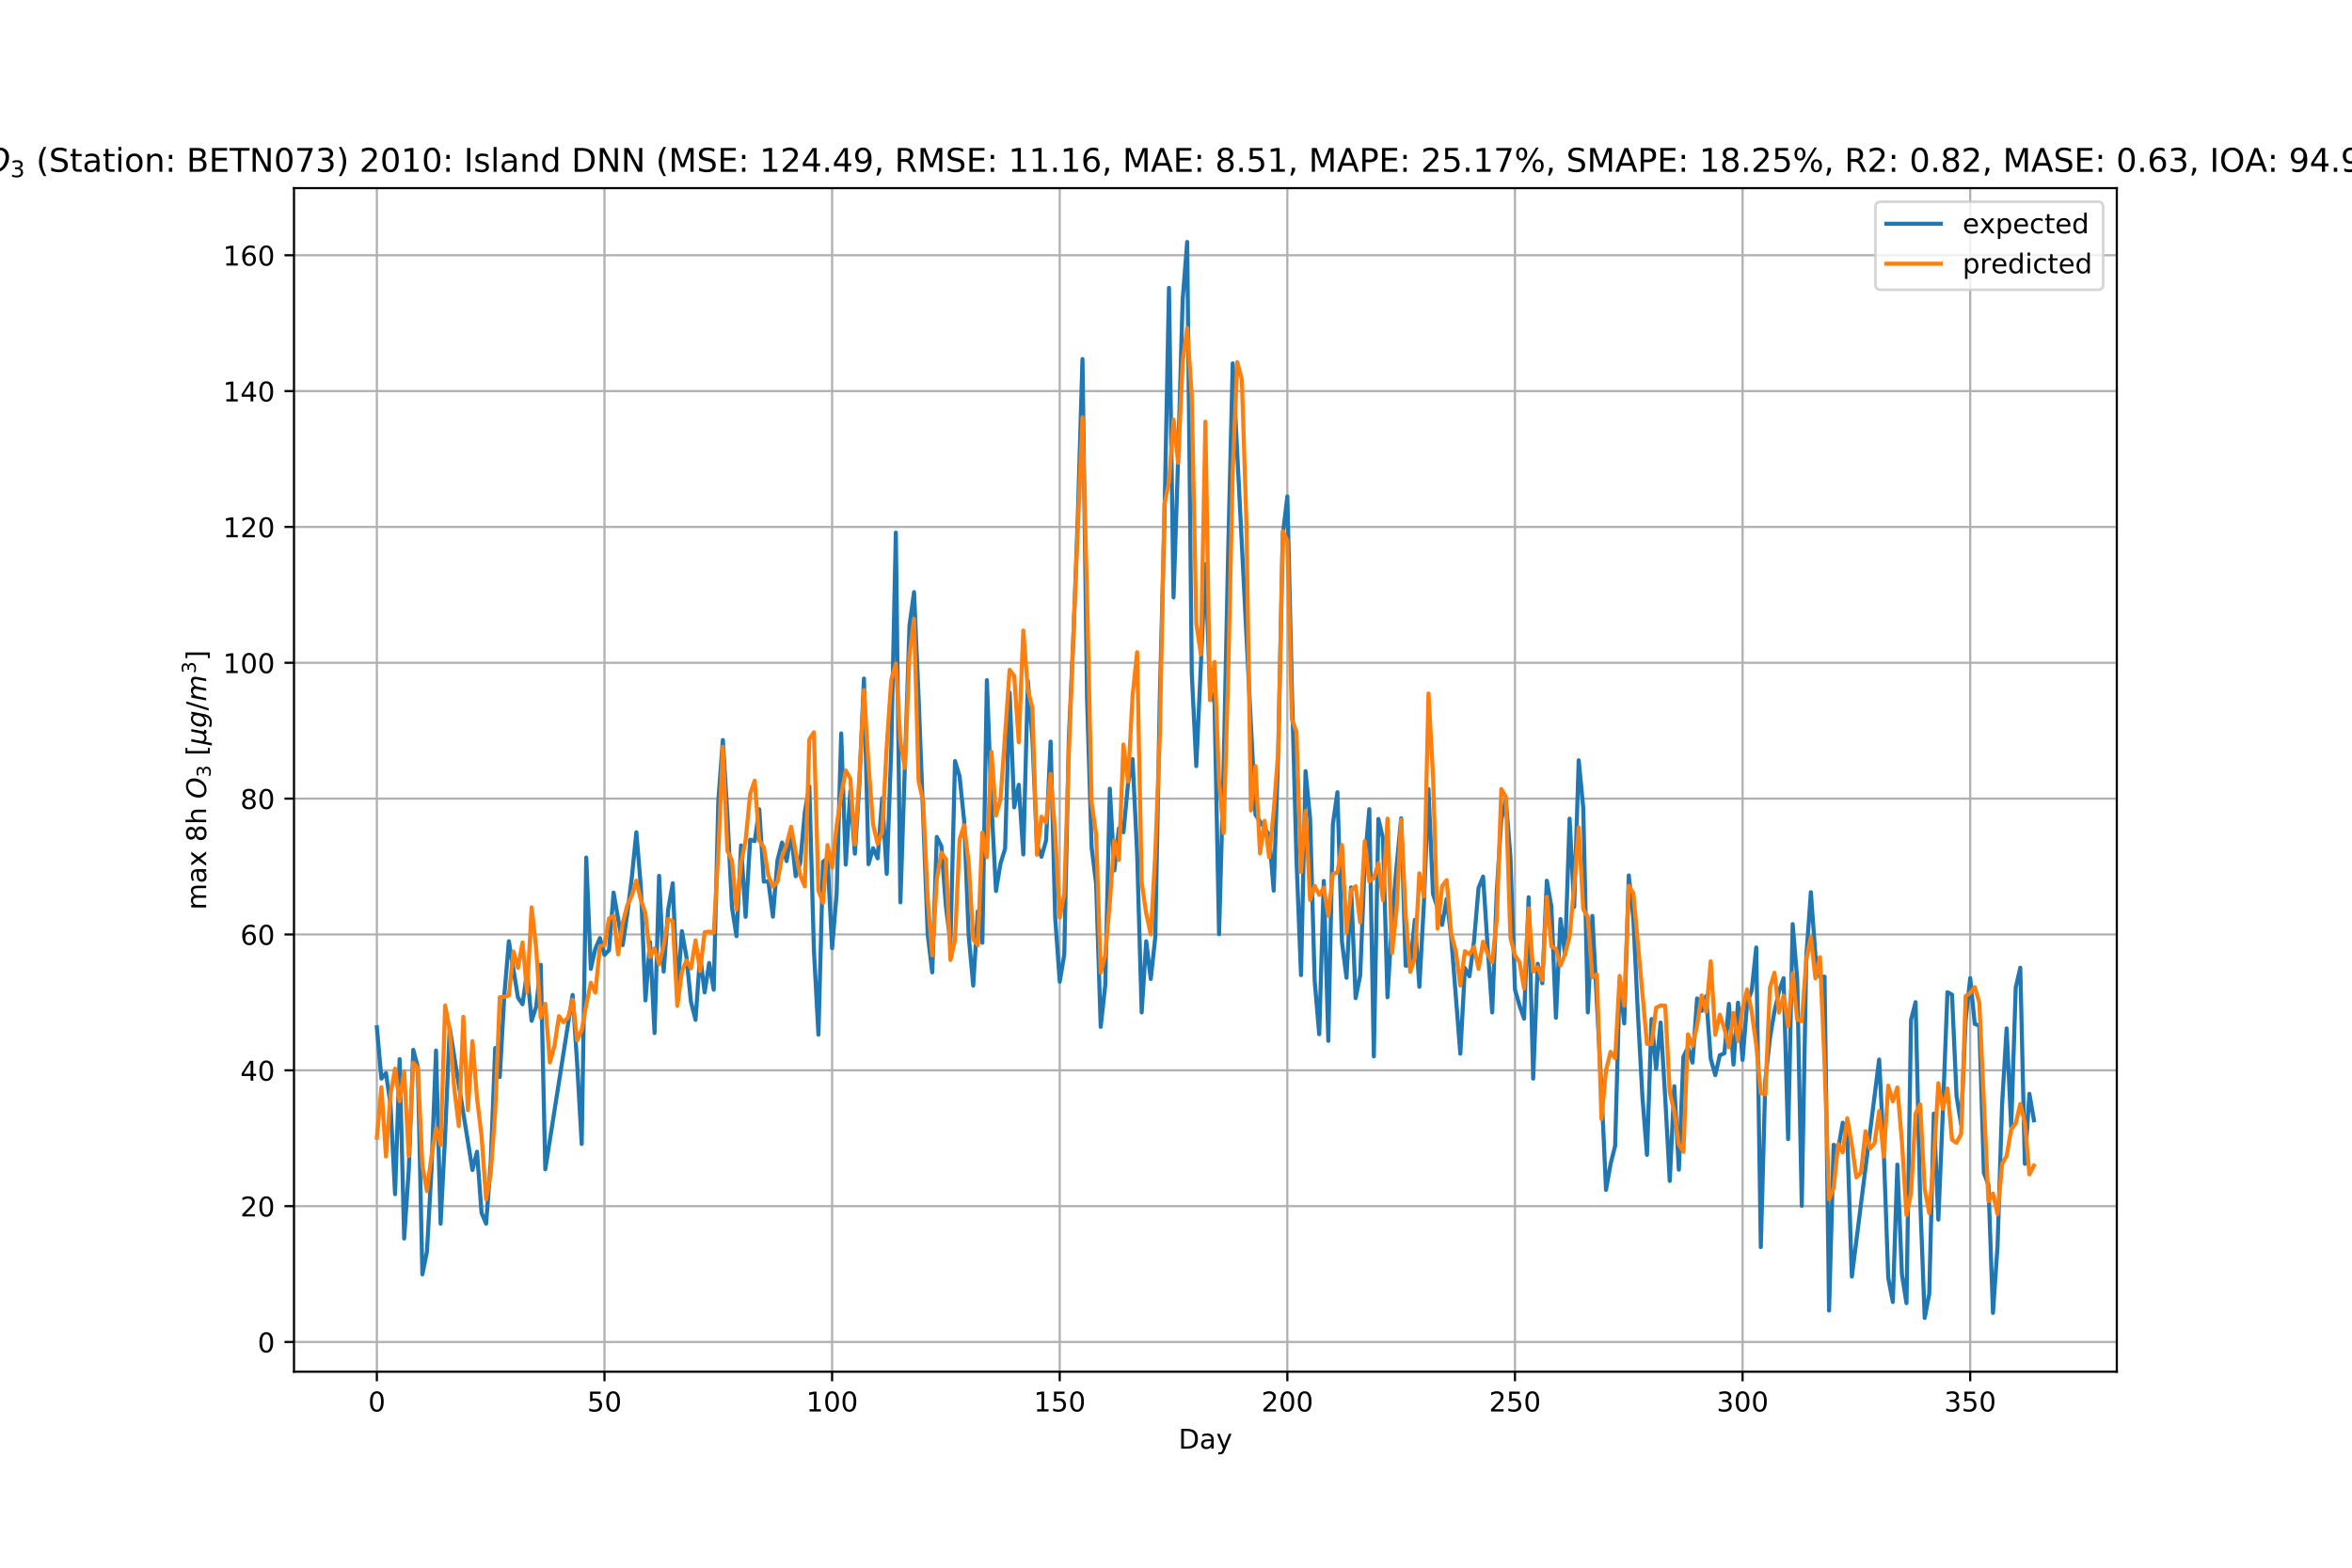 <?xml version="1.0" encoding="utf-8" standalone="no"?>
<!DOCTYPE svg PUBLIC "-//W3C//DTD SVG 1.1//EN"
  "http://www.w3.org/Graphics/SVG/1.1/DTD/svg11.dtd">
<!-- Created with matplotlib (https://matplotlib.org/) -->
<svg height="576pt" version="1.1" viewBox="0 0 864 576" width="864pt" xmlns="http://www.w3.org/2000/svg" xmlns:xlink="http://www.w3.org/1999/xlink">
 <defs>
  <style type="text/css">
*{stroke-linecap:butt;stroke-linejoin:round;white-space:pre;}
  </style>
 </defs>
 <g id="figure_1">
  <g id="patch_1">
   <path d="M 0 576 
L 864 576 
L 864 0 
L 0 0 
z
" style="fill:#ffffff;"/>
  </g>
  <g id="axes_1">
   <g id="patch_2">
    <path d="M 108 504 
L 777.6 504 
L 777.6 69.12 
L 108 69.12 
z
" style="fill:#ffffff;"/>
   </g>
   <g id="matplotlib.axis_1">
    <g id="xtick_1">
     <g id="line2d_1">
      <path clip-path="url(#p9d91c88593)" d="M 138.436 504 
L 138.436 69.12 
" style="fill:none;stroke:#b0b0b0;stroke-linecap:square;stroke-width:0.8;"/>
     </g>
     <g id="line2d_2">
      <defs>
       <path d="M 0 0 
L 0 3.5 
" id="ma6b42feb36" style="stroke:#000000;stroke-width:0.8;"/>
      </defs>
      <g>
       <use style="stroke:#000000;stroke-width:0.8;" x="138.436" xlink:href="#ma6b42feb36" y="504"/>
      </g>
     </g>
     <g id="text_1">
      <!-- 0 -->
      <defs>
       <path d="M 31.781 66.406 
Q 24.172 66.406 20.328 58.906 
Q 16.5 51.422 16.5 36.375 
Q 16.5 21.391 20.328 13.891 
Q 24.172 6.391 31.781 6.391 
Q 39.453 6.391 43.281 13.891 
Q 47.125 21.391 47.125 36.375 
Q 47.125 51.422 43.281 58.906 
Q 39.453 66.406 31.781 66.406 
z
M 31.781 74.219 
Q 44.047 74.219 50.516 64.516 
Q 56.984 54.828 56.984 36.375 
Q 56.984 17.969 50.516 8.266 
Q 44.047 -1.422 31.781 -1.422 
Q 19.531 -1.422 13.062 8.266 
Q 6.594 17.969 6.594 36.375 
Q 6.594 54.828 13.062 64.516 
Q 19.531 74.219 31.781 74.219 
z
" id="DejaVuSans-48"/>
      </defs>
      <g transform="translate(135.255 518.598)scale(0.1 -0.1)">
       <use xlink:href="#DejaVuSans-48"/>
      </g>
     </g>
    </g>
    <g id="xtick_2">
     <g id="line2d_3">
      <path clip-path="url(#p9d91c88593)" d="M 222.053 504 
L 222.053 69.12 
" style="fill:none;stroke:#b0b0b0;stroke-linecap:square;stroke-width:0.8;"/>
     </g>
     <g id="line2d_4">
      <g>
       <use style="stroke:#000000;stroke-width:0.8;" x="222.053" xlink:href="#ma6b42feb36" y="504"/>
      </g>
     </g>
     <g id="text_2">
      <!-- 50 -->
      <defs>
       <path d="M 10.797 72.906 
L 49.516 72.906 
L 49.516 64.594 
L 19.828 64.594 
L 19.828 46.734 
Q 21.969 47.469 24.109 47.828 
Q 26.266 48.188 28.422 48.188 
Q 40.625 48.188 47.75 41.5 
Q 54.891 34.812 54.891 23.391 
Q 54.891 11.625 47.562 5.094 
Q 40.234 -1.422 26.906 -1.422 
Q 22.312 -1.422 17.547 -0.641 
Q 12.797 0.141 7.719 1.703 
L 7.719 11.625 
Q 12.109 9.234 16.797 8.062 
Q 21.484 6.891 26.703 6.891 
Q 35.156 6.891 40.078 11.328 
Q 45.016 15.766 45.016 23.391 
Q 45.016 31 40.078 35.438 
Q 35.156 39.891 26.703 39.891 
Q 22.75 39.891 18.812 39.016 
Q 14.891 38.141 10.797 36.281 
z
" id="DejaVuSans-53"/>
      </defs>
      <g transform="translate(215.69 518.598)scale(0.1 -0.1)">
       <use xlink:href="#DejaVuSans-53"/>
       <use x="63.623" xlink:href="#DejaVuSans-48"/>
      </g>
     </g>
    </g>
    <g id="xtick_3">
     <g id="line2d_5">
      <path clip-path="url(#p9d91c88593)" d="M 305.669 504 
L 305.669 69.12 
" style="fill:none;stroke:#b0b0b0;stroke-linecap:square;stroke-width:0.8;"/>
     </g>
     <g id="line2d_6">
      <g>
       <use style="stroke:#000000;stroke-width:0.8;" x="305.669" xlink:href="#ma6b42feb36" y="504"/>
      </g>
     </g>
     <g id="text_3">
      <!-- 100 -->
      <defs>
       <path d="M 12.406 8.297 
L 28.516 8.297 
L 28.516 63.922 
L 10.984 60.406 
L 10.984 69.391 
L 28.422 72.906 
L 38.281 72.906 
L 38.281 8.297 
L 54.391 8.297 
L 54.391 0 
L 12.406 0 
z
" id="DejaVuSans-49"/>
      </defs>
      <g transform="translate(296.125 518.598)scale(0.1 -0.1)">
       <use xlink:href="#DejaVuSans-49"/>
       <use x="63.623" xlink:href="#DejaVuSans-48"/>
       <use x="127.246" xlink:href="#DejaVuSans-48"/>
      </g>
     </g>
    </g>
    <g id="xtick_4">
     <g id="line2d_7">
      <path clip-path="url(#p9d91c88593)" d="M 389.286 504 
L 389.286 69.12 
" style="fill:none;stroke:#b0b0b0;stroke-linecap:square;stroke-width:0.8;"/>
     </g>
     <g id="line2d_8">
      <g>
       <use style="stroke:#000000;stroke-width:0.8;" x="389.286" xlink:href="#ma6b42feb36" y="504"/>
      </g>
     </g>
     <g id="text_4">
      <!-- 150 -->
      <g transform="translate(379.742 518.598)scale(0.1 -0.1)">
       <use xlink:href="#DejaVuSans-49"/>
       <use x="63.623" xlink:href="#DejaVuSans-53"/>
       <use x="127.246" xlink:href="#DejaVuSans-48"/>
      </g>
     </g>
    </g>
    <g id="xtick_5">
     <g id="line2d_9">
      <path clip-path="url(#p9d91c88593)" d="M 472.902 504 
L 472.902 69.12 
" style="fill:none;stroke:#b0b0b0;stroke-linecap:square;stroke-width:0.8;"/>
     </g>
     <g id="line2d_10">
      <g>
       <use style="stroke:#000000;stroke-width:0.8;" x="472.902" xlink:href="#ma6b42feb36" y="504"/>
      </g>
     </g>
     <g id="text_5">
      <!-- 200 -->
      <defs>
       <path d="M 19.188 8.297 
L 53.609 8.297 
L 53.609 0 
L 7.328 0 
L 7.328 8.297 
Q 12.938 14.109 22.625 23.891 
Q 32.328 33.688 34.812 36.531 
Q 39.547 41.844 41.422 45.531 
Q 43.312 49.219 43.312 52.781 
Q 43.312 58.594 39.234 62.25 
Q 35.156 65.922 28.609 65.922 
Q 23.969 65.922 18.812 64.312 
Q 13.672 62.703 7.812 59.422 
L 7.812 69.391 
Q 13.766 71.781 18.938 73 
Q 24.125 74.219 28.422 74.219 
Q 39.75 74.219 46.484 68.547 
Q 53.219 62.891 53.219 53.422 
Q 53.219 48.922 51.531 44.891 
Q 49.859 40.875 45.406 35.406 
Q 44.188 33.984 37.641 27.219 
Q 31.109 20.453 19.188 8.297 
z
" id="DejaVuSans-50"/>
      </defs>
      <g transform="translate(463.358 518.598)scale(0.1 -0.1)">
       <use xlink:href="#DejaVuSans-50"/>
       <use x="63.623" xlink:href="#DejaVuSans-48"/>
       <use x="127.246" xlink:href="#DejaVuSans-48"/>
      </g>
     </g>
    </g>
    <g id="xtick_6">
     <g id="line2d_11">
      <path clip-path="url(#p9d91c88593)" d="M 556.518 504 
L 556.518 69.12 
" style="fill:none;stroke:#b0b0b0;stroke-linecap:square;stroke-width:0.8;"/>
     </g>
     <g id="line2d_12">
      <g>
       <use style="stroke:#000000;stroke-width:0.8;" x="556.518" xlink:href="#ma6b42feb36" y="504"/>
      </g>
     </g>
     <g id="text_6">
      <!-- 250 -->
      <g transform="translate(546.975 518.598)scale(0.1 -0.1)">
       <use xlink:href="#DejaVuSans-50"/>
       <use x="63.623" xlink:href="#DejaVuSans-53"/>
       <use x="127.246" xlink:href="#DejaVuSans-48"/>
      </g>
     </g>
    </g>
    <g id="xtick_7">
     <g id="line2d_13">
      <path clip-path="url(#p9d91c88593)" d="M 640.135 504 
L 640.135 69.12 
" style="fill:none;stroke:#b0b0b0;stroke-linecap:square;stroke-width:0.8;"/>
     </g>
     <g id="line2d_14">
      <g>
       <use style="stroke:#000000;stroke-width:0.8;" x="640.135" xlink:href="#ma6b42feb36" y="504"/>
      </g>
     </g>
     <g id="text_7">
      <!-- 300 -->
      <defs>
       <path d="M 40.578 39.312 
Q 47.656 37.797 51.625 33 
Q 55.609 28.219 55.609 21.188 
Q 55.609 10.406 48.188 4.484 
Q 40.766 -1.422 27.094 -1.422 
Q 22.516 -1.422 17.656 -0.516 
Q 12.797 0.391 7.625 2.203 
L 7.625 11.719 
Q 11.719 9.328 16.594 8.109 
Q 21.484 6.891 26.812 6.891 
Q 36.078 6.891 40.938 10.547 
Q 45.797 14.203 45.797 21.188 
Q 45.797 27.641 41.281 31.266 
Q 36.766 34.906 28.719 34.906 
L 20.219 34.906 
L 20.219 43.016 
L 29.109 43.016 
Q 36.375 43.016 40.234 45.922 
Q 44.094 48.828 44.094 54.297 
Q 44.094 59.906 40.109 62.906 
Q 36.141 65.922 28.719 65.922 
Q 24.656 65.922 20.016 65.031 
Q 15.375 64.156 9.812 62.312 
L 9.812 71.094 
Q 15.438 72.656 20.344 73.438 
Q 25.25 74.219 29.594 74.219 
Q 40.828 74.219 47.359 69.109 
Q 53.906 64.016 53.906 55.328 
Q 53.906 49.266 50.438 45.094 
Q 46.969 40.922 40.578 39.312 
z
" id="DejaVuSans-51"/>
      </defs>
      <g transform="translate(630.591 518.598)scale(0.1 -0.1)">
       <use xlink:href="#DejaVuSans-51"/>
       <use x="63.623" xlink:href="#DejaVuSans-48"/>
       <use x="127.246" xlink:href="#DejaVuSans-48"/>
      </g>
     </g>
    </g>
    <g id="xtick_8">
     <g id="line2d_15">
      <path clip-path="url(#p9d91c88593)" d="M 723.751 504 
L 723.751 69.12 
" style="fill:none;stroke:#b0b0b0;stroke-linecap:square;stroke-width:0.8;"/>
     </g>
     <g id="line2d_16">
      <g>
       <use style="stroke:#000000;stroke-width:0.8;" x="723.751" xlink:href="#ma6b42feb36" y="504"/>
      </g>
     </g>
     <g id="text_8">
      <!-- 350 -->
      <g transform="translate(714.207 518.598)scale(0.1 -0.1)">
       <use xlink:href="#DejaVuSans-51"/>
       <use x="63.623" xlink:href="#DejaVuSans-53"/>
       <use x="127.246" xlink:href="#DejaVuSans-48"/>
      </g>
     </g>
    </g>
    <g id="text_9">
     <!-- Day -->
     <defs>
      <path d="M 19.672 64.797 
L 19.672 8.109 
L 31.594 8.109 
Q 46.688 8.109 53.688 14.938 
Q 60.688 21.781 60.688 36.531 
Q 60.688 51.172 53.688 57.984 
Q 46.688 64.797 31.594 64.797 
z
M 9.812 72.906 
L 30.078 72.906 
Q 51.266 72.906 61.172 64.094 
Q 71.094 55.281 71.094 36.531 
Q 71.094 17.672 61.125 8.828 
Q 51.172 0 30.078 0 
L 9.812 0 
z
" id="DejaVuSans-68"/>
      <path d="M 34.281 27.484 
Q 23.391 27.484 19.188 25 
Q 14.984 22.516 14.984 16.5 
Q 14.984 11.719 18.141 8.906 
Q 21.297 6.109 26.703 6.109 
Q 34.188 6.109 38.703 11.406 
Q 43.219 16.703 43.219 25.484 
L 43.219 27.484 
z
M 52.203 31.203 
L 52.203 0 
L 43.219 0 
L 43.219 8.297 
Q 40.141 3.328 35.547 0.953 
Q 30.953 -1.422 24.312 -1.422 
Q 15.922 -1.422 10.953 3.297 
Q 6 8.016 6 15.922 
Q 6 25.141 12.172 29.828 
Q 18.359 34.516 30.609 34.516 
L 43.219 34.516 
L 43.219 35.406 
Q 43.219 41.609 39.141 45 
Q 35.062 48.391 27.688 48.391 
Q 23 48.391 18.547 47.266 
Q 14.109 46.141 10.016 43.891 
L 10.016 52.203 
Q 14.938 54.109 19.578 55.047 
Q 24.219 56 28.609 56 
Q 40.484 56 46.344 49.844 
Q 52.203 43.703 52.203 31.203 
z
" id="DejaVuSans-97"/>
      <path d="M 32.172 -5.078 
Q 28.375 -14.844 24.75 -17.812 
Q 21.141 -20.797 15.094 -20.797 
L 7.906 -20.797 
L 7.906 -13.281 
L 13.188 -13.281 
Q 16.891 -13.281 18.938 -11.516 
Q 21 -9.766 23.484 -3.219 
L 25.094 0.875 
L 2.984 54.688 
L 12.5 54.688 
L 29.594 11.922 
L 46.688 54.688 
L 56.203 54.688 
z
" id="DejaVuSans-121"/>
     </defs>
     <g transform="translate(432.927 532.277)scale(0.1 -0.1)">
      <use xlink:href="#DejaVuSans-68"/>
      <use x="77.002" xlink:href="#DejaVuSans-97"/>
      <use x="138.281" xlink:href="#DejaVuSans-121"/>
     </g>
    </g>
   </g>
   <g id="matplotlib.axis_2">
    <g id="ytick_1">
     <g id="line2d_17">
      <path clip-path="url(#p9d91c88593)" d="M 108 493.076 
L 777.6 493.076 
" style="fill:none;stroke:#b0b0b0;stroke-linecap:square;stroke-width:0.8;"/>
     </g>
     <g id="line2d_18">
      <defs>
       <path d="M 0 0 
L -3.5 0 
" id="m99c1fca3c9" style="stroke:#000000;stroke-width:0.8;"/>
      </defs>
      <g>
       <use style="stroke:#000000;stroke-width:0.8;" x="108" xlink:href="#m99c1fca3c9" y="493.076"/>
      </g>
     </g>
     <g id="text_10">
      <!-- 0 -->
      <g transform="translate(94.638 496.876)scale(0.1 -0.1)">
       <use xlink:href="#DejaVuSans-48"/>
      </g>
     </g>
    </g>
    <g id="ytick_2">
     <g id="line2d_19">
      <path clip-path="url(#p9d91c88593)" d="M 108 443.165 
L 777.6 443.165 
" style="fill:none;stroke:#b0b0b0;stroke-linecap:square;stroke-width:0.8;"/>
     </g>
     <g id="line2d_20">
      <g>
       <use style="stroke:#000000;stroke-width:0.8;" x="108" xlink:href="#m99c1fca3c9" y="443.165"/>
      </g>
     </g>
     <g id="text_11">
      <!-- 20 -->
      <g transform="translate(88.275 446.964)scale(0.1 -0.1)">
       <use xlink:href="#DejaVuSans-50"/>
       <use x="63.623" xlink:href="#DejaVuSans-48"/>
      </g>
     </g>
    </g>
    <g id="ytick_3">
     <g id="line2d_21">
      <path clip-path="url(#p9d91c88593)" d="M 108 393.253 
L 777.6 393.253 
" style="fill:none;stroke:#b0b0b0;stroke-linecap:square;stroke-width:0.8;"/>
     </g>
     <g id="line2d_22">
      <g>
       <use style="stroke:#000000;stroke-width:0.8;" x="108" xlink:href="#m99c1fca3c9" y="393.253"/>
      </g>
     </g>
     <g id="text_12">
      <!-- 40 -->
      <defs>
       <path d="M 37.797 64.312 
L 12.891 25.391 
L 37.797 25.391 
z
M 35.203 72.906 
L 47.609 72.906 
L 47.609 25.391 
L 58.016 25.391 
L 58.016 17.188 
L 47.609 17.188 
L 47.609 0 
L 37.797 0 
L 37.797 17.188 
L 4.891 17.188 
L 4.891 26.703 
z
" id="DejaVuSans-52"/>
      </defs>
      <g transform="translate(88.275 397.053)scale(0.1 -0.1)">
       <use xlink:href="#DejaVuSans-52"/>
       <use x="63.623" xlink:href="#DejaVuSans-48"/>
      </g>
     </g>
    </g>
    <g id="ytick_4">
     <g id="line2d_23">
      <path clip-path="url(#p9d91c88593)" d="M 108 343.342 
L 777.6 343.342 
" style="fill:none;stroke:#b0b0b0;stroke-linecap:square;stroke-width:0.8;"/>
     </g>
     <g id="line2d_24">
      <g>
       <use style="stroke:#000000;stroke-width:0.8;" x="108" xlink:href="#m99c1fca3c9" y="343.342"/>
      </g>
     </g>
     <g id="text_13">
      <!-- 60 -->
      <defs>
       <path d="M 33.016 40.375 
Q 26.375 40.375 22.484 35.828 
Q 18.609 31.297 18.609 23.391 
Q 18.609 15.531 22.484 10.953 
Q 26.375 6.391 33.016 6.391 
Q 39.656 6.391 43.531 10.953 
Q 47.406 15.531 47.406 23.391 
Q 47.406 31.297 43.531 35.828 
Q 39.656 40.375 33.016 40.375 
z
M 52.594 71.297 
L 52.594 62.312 
Q 48.875 64.062 45.094 64.984 
Q 41.312 65.922 37.594 65.922 
Q 27.828 65.922 22.672 59.328 
Q 17.531 52.734 16.797 39.406 
Q 19.672 43.656 24.016 45.922 
Q 28.375 48.188 33.594 48.188 
Q 44.578 48.188 50.953 41.516 
Q 57.328 34.859 57.328 23.391 
Q 57.328 12.156 50.688 5.359 
Q 44.047 -1.422 33.016 -1.422 
Q 20.359 -1.422 13.672 8.266 
Q 6.984 17.969 6.984 36.375 
Q 6.984 53.656 15.188 63.938 
Q 23.391 74.219 37.203 74.219 
Q 40.922 74.219 44.703 73.484 
Q 48.484 72.75 52.594 71.297 
z
" id="DejaVuSans-54"/>
      </defs>
      <g transform="translate(88.275 347.141)scale(0.1 -0.1)">
       <use xlink:href="#DejaVuSans-54"/>
       <use x="63.623" xlink:href="#DejaVuSans-48"/>
      </g>
     </g>
    </g>
    <g id="ytick_5">
     <g id="line2d_25">
      <path clip-path="url(#p9d91c88593)" d="M 108 293.431 
L 777.6 293.431 
" style="fill:none;stroke:#b0b0b0;stroke-linecap:square;stroke-width:0.8;"/>
     </g>
     <g id="line2d_26">
      <g>
       <use style="stroke:#000000;stroke-width:0.8;" x="108" xlink:href="#m99c1fca3c9" y="293.431"/>
      </g>
     </g>
     <g id="text_14">
      <!-- 80 -->
      <defs>
       <path d="M 31.781 34.625 
Q 24.75 34.625 20.719 30.859 
Q 16.703 27.094 16.703 20.516 
Q 16.703 13.922 20.719 10.156 
Q 24.75 6.391 31.781 6.391 
Q 38.812 6.391 42.859 10.172 
Q 46.922 13.969 46.922 20.516 
Q 46.922 27.094 42.891 30.859 
Q 38.875 34.625 31.781 34.625 
z
M 21.922 38.812 
Q 15.578 40.375 12.031 44.719 
Q 8.5 49.078 8.5 55.328 
Q 8.5 64.062 14.719 69.141 
Q 20.953 74.219 31.781 74.219 
Q 42.672 74.219 48.875 69.141 
Q 55.078 64.062 55.078 55.328 
Q 55.078 49.078 51.531 44.719 
Q 48 40.375 41.703 38.812 
Q 48.828 37.156 52.797 32.312 
Q 56.781 27.484 56.781 20.516 
Q 56.781 9.906 50.312 4.234 
Q 43.844 -1.422 31.781 -1.422 
Q 19.734 -1.422 13.25 4.234 
Q 6.781 9.906 6.781 20.516 
Q 6.781 27.484 10.781 32.312 
Q 14.797 37.156 21.922 38.812 
z
M 18.312 54.391 
Q 18.312 48.734 21.844 45.562 
Q 25.391 42.391 31.781 42.391 
Q 38.141 42.391 41.719 45.562 
Q 45.312 48.734 45.312 54.391 
Q 45.312 60.062 41.719 63.234 
Q 38.141 66.406 31.781 66.406 
Q 25.391 66.406 21.844 63.234 
Q 18.312 60.062 18.312 54.391 
z
" id="DejaVuSans-56"/>
      </defs>
      <g transform="translate(88.275 297.23)scale(0.1 -0.1)">
       <use xlink:href="#DejaVuSans-56"/>
       <use x="63.623" xlink:href="#DejaVuSans-48"/>
      </g>
     </g>
    </g>
    <g id="ytick_6">
     <g id="line2d_27">
      <path clip-path="url(#p9d91c88593)" d="M 108 243.519 
L 777.6 243.519 
" style="fill:none;stroke:#b0b0b0;stroke-linecap:square;stroke-width:0.8;"/>
     </g>
     <g id="line2d_28">
      <g>
       <use style="stroke:#000000;stroke-width:0.8;" x="108" xlink:href="#m99c1fca3c9" y="243.519"/>
      </g>
     </g>
     <g id="text_15">
      <!-- 100 -->
      <g transform="translate(81.912 247.318)scale(0.1 -0.1)">
       <use xlink:href="#DejaVuSans-49"/>
       <use x="63.623" xlink:href="#DejaVuSans-48"/>
       <use x="127.246" xlink:href="#DejaVuSans-48"/>
      </g>
     </g>
    </g>
    <g id="ytick_7">
     <g id="line2d_29">
      <path clip-path="url(#p9d91c88593)" d="M 108 193.608 
L 777.6 193.608 
" style="fill:none;stroke:#b0b0b0;stroke-linecap:square;stroke-width:0.8;"/>
     </g>
     <g id="line2d_30">
      <g>
       <use style="stroke:#000000;stroke-width:0.8;" x="108" xlink:href="#m99c1fca3c9" y="193.608"/>
      </g>
     </g>
     <g id="text_16">
      <!-- 120 -->
      <g transform="translate(81.912 197.407)scale(0.1 -0.1)">
       <use xlink:href="#DejaVuSans-49"/>
       <use x="63.623" xlink:href="#DejaVuSans-50"/>
       <use x="127.246" xlink:href="#DejaVuSans-48"/>
      </g>
     </g>
    </g>
    <g id="ytick_8">
     <g id="line2d_31">
      <path clip-path="url(#p9d91c88593)" d="M 108 143.696 
L 777.6 143.696 
" style="fill:none;stroke:#b0b0b0;stroke-linecap:square;stroke-width:0.8;"/>
     </g>
     <g id="line2d_32">
      <g>
       <use style="stroke:#000000;stroke-width:0.8;" x="108" xlink:href="#m99c1fca3c9" y="143.696"/>
      </g>
     </g>
     <g id="text_17">
      <!-- 140 -->
      <g transform="translate(81.912 147.495)scale(0.1 -0.1)">
       <use xlink:href="#DejaVuSans-49"/>
       <use x="63.623" xlink:href="#DejaVuSans-52"/>
       <use x="127.246" xlink:href="#DejaVuSans-48"/>
      </g>
     </g>
    </g>
    <g id="ytick_9">
     <g id="line2d_33">
      <path clip-path="url(#p9d91c88593)" d="M 108 93.785 
L 777.6 93.785 
" style="fill:none;stroke:#b0b0b0;stroke-linecap:square;stroke-width:0.8;"/>
     </g>
     <g id="line2d_34">
      <g>
       <use style="stroke:#000000;stroke-width:0.8;" x="108" xlink:href="#m99c1fca3c9" y="93.785"/>
      </g>
     </g>
     <g id="text_18">
      <!-- 160 -->
      <g transform="translate(81.912 97.584)scale(0.1 -0.1)">
       <use xlink:href="#DejaVuSans-49"/>
       <use x="63.623" xlink:href="#DejaVuSans-54"/>
       <use x="127.246" xlink:href="#DejaVuSans-48"/>
      </g>
     </g>
    </g>
    <g id="text_19">
     <!-- max 8h $O_3$ $[\mu g/m^3$] -->
     <defs>
      <path d="M 52 44.188 
Q 55.375 50.25 60.062 53.125 
Q 64.75 56 71.094 56 
Q 79.641 56 84.281 50.016 
Q 88.922 44.047 88.922 33.016 
L 88.922 0 
L 79.891 0 
L 79.891 32.719 
Q 79.891 40.578 77.094 44.375 
Q 74.312 48.188 68.609 48.188 
Q 61.625 48.188 57.562 43.547 
Q 53.516 38.922 53.516 30.906 
L 53.516 0 
L 44.484 0 
L 44.484 32.719 
Q 44.484 40.625 41.703 44.406 
Q 38.922 48.188 33.109 48.188 
Q 26.219 48.188 22.156 43.531 
Q 18.109 38.875 18.109 30.906 
L 18.109 0 
L 9.078 0 
L 9.078 54.688 
L 18.109 54.688 
L 18.109 46.188 
Q 21.188 51.219 25.484 53.609 
Q 29.781 56 35.688 56 
Q 41.656 56 45.828 52.969 
Q 50 49.953 52 44.188 
z
" id="DejaVuSans-109"/>
      <path d="M 54.891 54.688 
L 35.109 28.078 
L 55.906 0 
L 45.312 0 
L 29.391 21.484 
L 13.484 0 
L 2.875 0 
L 24.125 28.609 
L 4.688 54.688 
L 15.281 54.688 
L 29.781 35.203 
L 44.281 54.688 
z
" id="DejaVuSans-120"/>
      <path id="DejaVuSans-32"/>
      <path d="M 54.891 33.016 
L 54.891 0 
L 45.906 0 
L 45.906 32.719 
Q 45.906 40.484 42.875 44.328 
Q 39.844 48.188 33.797 48.188 
Q 26.516 48.188 22.312 43.547 
Q 18.109 38.922 18.109 30.906 
L 18.109 0 
L 9.078 0 
L 9.078 75.984 
L 18.109 75.984 
L 18.109 46.188 
Q 21.344 51.125 25.703 53.562 
Q 30.078 56 35.797 56 
Q 45.219 56 50.047 50.172 
Q 54.891 44.344 54.891 33.016 
z
" id="DejaVuSans-104"/>
      <path d="M 45.609 66.219 
Q 37.5 66.219 31.297 62.281 
Q 25.094 58.344 20.516 50.297 
Q 17.578 45.172 16.031 39.406 
Q 14.5 33.641 14.5 27.781 
Q 14.5 17.625 19.359 12.109 
Q 24.219 6.594 33.109 6.594 
Q 41.109 6.594 47.375 10.562 
Q 53.656 14.547 58.109 22.406 
Q 61.078 27.688 62.641 33.469 
Q 64.203 39.266 64.203 45.016 
Q 64.203 55.125 59.312 60.672 
Q 54.438 66.219 45.609 66.219 
z
M 32.812 -1.422 
Q 19.391 -1.422 11.688 6.531 
Q 4 14.5 4 28.328 
Q 4 36.234 7 44.484 
Q 10.016 52.734 15.281 59.188 
Q 21.484 66.75 29.094 70.484 
Q 36.719 74.219 45.906 74.219 
Q 59.281 74.219 66.984 66.328 
Q 74.703 58.453 74.703 44.828 
Q 74.703 36.422 71.766 28.312 
Q 68.844 20.219 63.375 13.625 
Q 57.125 6 49.578 2.281 
Q 42.047 -1.422 32.812 -1.422 
z
" id="DejaVuSans-Oblique-79"/>
      <path d="M 8.594 75.984 
L 29.297 75.984 
L 29.297 69 
L 17.578 69 
L 17.578 -6.203 
L 29.297 -6.203 
L 29.297 -13.188 
L 8.594 -13.188 
z
" id="DejaVuSans-91"/>
      <path d="M -1.312 -20.797 
L 13.375 54.688 
L 22.406 54.688 
L 15.766 20.656 
Q 15.578 19.625 15.422 18.359 
Q 15.281 17.094 15.281 15.828 
Q 15.281 11.281 18.141 8.828 
Q 21 6.391 26.312 6.391 
Q 33.547 6.391 37.984 10.484 
Q 42.438 14.594 44 22.797 
L 50.203 54.688 
L 59.188 54.688 
L 51.031 12.641 
Q 50.828 11.719 50.75 11.031 
Q 50.688 10.359 50.688 9.812 
Q 50.688 8.297 51.297 7.594 
Q 51.906 6.891 53.219 6.891 
Q 53.719 6.891 54.562 7.125 
Q 55.422 7.375 56.984 8.016 
L 55.609 0.781 
Q 53.469 -0.297 51.516 -0.859 
Q 49.562 -1.422 47.703 -1.422 
Q 44.484 -1.422 42.656 0.625 
Q 40.828 2.688 40.828 6.297 
Q 38.094 2.391 34.297 0.484 
Q 30.516 -1.422 25.391 -1.422 
Q 20.844 -1.422 17.453 0.672 
Q 14.062 2.781 12.984 6.203 
L 7.719 -20.797 
z
" id="DejaVuSans-Oblique-956"/>
      <path d="M 59.625 54.688 
L 50.297 6.781 
Q 47.609 -7.125 40.016 -13.953 
Q 32.422 -20.797 19.578 -20.797 
Q 14.844 -20.797 10.781 -20.094 
Q 6.734 -19.391 3.219 -17.922 
L 4.891 -9.188 
Q 8.203 -11.328 11.906 -12.344 
Q 15.625 -13.375 19.828 -13.375 
Q 28.375 -13.375 33.859 -8.703 
Q 39.359 -4.047 41.109 4.688 
L 41.891 8.797 
Q 38.141 4.5 33.156 2.25 
Q 28.172 0 22.406 0 
Q 14.109 0 9.344 5.484 
Q 4.594 10.984 4.594 20.609 
Q 4.594 28.172 7.469 35.422 
Q 10.359 42.672 15.578 48.297 
Q 19.047 52 23.656 54 
Q 28.266 56 33.297 56 
Q 38.812 56 42.906 53.438 
Q 47.016 50.875 49.031 46.188 
L 50.594 54.688 
z
M 46.094 34.625 
Q 46.094 41.266 42.969 44.875 
Q 39.844 48.484 34.078 48.484 
Q 30.516 48.484 27.297 47.062 
Q 24.078 45.656 21.781 43.109 
Q 18.062 38.922 15.984 33.234 
Q 13.922 27.547 13.922 21.484 
Q 13.922 14.75 17.062 11.125 
Q 20.219 7.516 26.125 7.516 
Q 34.672 7.516 40.375 15.25 
Q 46.094 23 46.094 34.625 
z
" id="DejaVuSans-Oblique-103"/>
      <path d="M 25.391 72.906 
L 33.688 72.906 
L 8.297 -9.281 
L 0 -9.281 
z
" id="DejaVuSans-47"/>
      <path d="M 89.797 33.016 
L 83.406 0 
L 74.422 0 
L 80.719 32.719 
Q 81.109 34.812 81.297 36.328 
Q 81.5 37.844 81.5 38.922 
Q 81.5 43.312 79.047 45.75 
Q 76.609 48.188 72.219 48.188 
Q 65.672 48.188 60.547 43.281 
Q 55.422 38.375 53.906 30.516 
L 47.906 0 
L 38.922 0 
L 45.312 32.719 
Q 45.703 34.516 45.891 36.047 
Q 46.094 37.594 46.094 38.812 
Q 46.094 43.266 43.656 45.719 
Q 41.219 48.188 36.922 48.188 
Q 30.281 48.188 25.141 43.281 
Q 20.016 38.375 18.5 30.516 
L 12.5 0 
L 3.516 0 
L 14.203 54.688 
L 23.188 54.688 
L 21.484 46.188 
Q 25.141 50.984 30.047 53.484 
Q 34.969 56 40.578 56 
Q 46.531 56 50.359 52.875 
Q 54.203 49.75 54.984 44.188 
Q 59.078 49.953 64.469 52.969 
Q 69.875 56 75.875 56 
Q 82.906 56 86.734 51.953 
Q 90.578 47.906 90.578 40.484 
Q 90.578 38.875 90.375 36.938 
Q 90.188 35.016 89.797 33.016 
z
" id="DejaVuSans-Oblique-109"/>
      <path d="M 30.422 75.984 
L 30.422 -13.188 
L 9.719 -13.188 
L 9.719 -6.203 
L 21.391 -6.203 
L 21.391 69 
L 9.719 69 
L 9.719 75.984 
z
" id="DejaVuSans-93"/>
     </defs>
     <g transform="translate(75.812 334.31)rotate(-90)scale(0.1 -0.1)">
      <use transform="translate(0 0.766)" xlink:href="#DejaVuSans-109"/>
      <use transform="translate(97.412 0.766)" xlink:href="#DejaVuSans-97"/>
      <use transform="translate(158.691 0.766)" xlink:href="#DejaVuSans-120"/>
      <use transform="translate(217.871 0.766)" xlink:href="#DejaVuSans-32"/>
      <use transform="translate(249.658 0.766)" xlink:href="#DejaVuSans-56"/>
      <use transform="translate(313.281 0.766)" xlink:href="#DejaVuSans-104"/>
      <use transform="translate(376.66 0.766)" xlink:href="#DejaVuSans-32"/>
      <use transform="translate(408.447 0.766)" xlink:href="#DejaVuSans-Oblique-79"/>
      <use transform="translate(487.158 -15.641)scale(0.7)" xlink:href="#DejaVuSans-51"/>
      <use transform="translate(534.429 0.766)" xlink:href="#DejaVuSans-32"/>
      <use transform="translate(566.216 0.766)" xlink:href="#DejaVuSans-91"/>
      <use transform="translate(605.229 0.766)" xlink:href="#DejaVuSans-Oblique-956"/>
      <use transform="translate(668.853 0.766)" xlink:href="#DejaVuSans-Oblique-103"/>
      <use transform="translate(732.329 0.766)" xlink:href="#DejaVuSans-47"/>
      <use transform="translate(766.021 0.766)" xlink:href="#DejaVuSans-Oblique-109"/>
      <use transform="translate(868.083 39.047)scale(0.7)" xlink:href="#DejaVuSans-51"/>
      <use transform="translate(915.353 0.766)" xlink:href="#DejaVuSans-93"/>
     </g>
    </g>
   </g>
   <g id="line2d_35">
    <path clip-path="url(#p9d91c88593)" d="M 138.436 377.424 
L 140.109 396.297 
L 141.781 394.298 
L 143.453 405.736 
L 145.126 438.764 
L 146.798 389.151 
L 148.47 455.064 
L 150.143 430.041 
L 151.815 385.719 
L 153.487 392.01 
L 155.16 468.219 
L 156.832 459.926 
L 158.504 429.758 
L 160.177 386.003 
L 161.849 449.59 
L 163.521 417.072 
L 165.194 377.712 
L 173.555 429.899 
L 175.228 423.178 
L 176.9 445.669 
L 178.572 449.59 
L 180.245 427.47 
L 181.917 385.044 
L 183.589 395.725 
L 185.262 365.598 
L 186.934 345.826 
L 190.279 366.557 
L 191.951 368.989 
L 193.623 357.122 
L 195.296 375.076 
L 196.968 369.847 
L 198.64 354.487 
L 200.312 429.613 
L 210.346 365.557 
L 212.019 390.866 
L 213.691 420.318 
L 215.363 315.083 
L 217.036 355.979 
L 218.708 348.543 
L 220.38 344.682 
L 222.053 350.831 
L 223.725 349.115 
L 225.397 327.954 
L 228.742 347.255 
L 230.414 335.817 
L 232.087 322.518 
L 233.759 305.791 
L 235.431 325.95 
L 237.104 367.559 
L 238.776 346.112 
L 240.448 379.57 
L 242.121 321.805 
L 243.793 356.978 
L 245.465 334.101 
L 247.138 324.522 
L 248.81 365.109 
L 250.482 342.108 
L 252.155 351.545 
L 253.827 368.131 
L 255.499 374.708 
L 257.172 351.055 
L 258.844 364.617 
L 260.516 353.833 
L 262.189 363.638 
L 263.861 294.514 
L 265.533 271.905 
L 267.206 299.499 
L 268.878 333.385 
L 270.55 343.968 
L 272.223 310.652 
L 273.895 336.865 
L 275.567 308.508 
L 277.24 309.06 
L 278.912 297.353 
L 280.584 323.93 
L 282.257 323.806 
L 283.929 336.817 
L 285.601 316.085 
L 287.274 309.549 
L 288.946 316.371 
L 290.618 306.28 
L 292.291 321.946 
L 293.963 317.087 
L 295.635 298.497 
L 297.307 288.919 
L 298.98 348.971 
L 300.652 380.141 
L 302.324 316.657 
L 303.997 315.372 
L 305.669 348.399 
L 307.341 328.238 
L 309.014 269.473 
L 310.686 317.659 
L 312.358 290.634 
L 314.031 313.656 
L 315.703 287.775 
L 317.375 249.311 
L 319.048 317.515 
L 320.72 311.652 
L 322.392 315.372 
L 324.065 293.35 
L 325.737 321.091 
L 327.409 274.765 
L 329.082 195.694 
L 330.754 331.527 
L 334.099 229.866 
L 335.771 217.551 
L 337.443 256.277 
L 340.788 343.252 
L 342.46 357.264 
L 344.133 307.506 
L 345.805 310.856 
L 347.477 332.957 
L 349.15 346.315 
L 350.822 279.624 
L 352.494 285.201 
L 354.167 301.501 
L 355.839 343.68 
L 357.511 362.126 
L 359.184 334.877 
L 360.856 346.398 
L 362.528 249.904 
L 364.201 295.354 
L 365.873 327.361 
L 367.545 317.229 
L 369.218 311.837 
L 370.89 254.459 
L 372.562 296.64 
L 374.235 288.347 
L 375.907 313.939 
L 377.579 250.172 
L 379.252 271.475 
L 380.924 310.366 
L 382.596 314.8 
L 384.269 308.792 
L 385.941 272.477 
L 387.613 337.105 
L 389.286 360.696 
L 390.958 350.687 
L 392.63 271.333 
L 394.302 234.441 
L 395.975 188.403 
L 397.647 131.924 
L 399.319 256.463 
L 400.992 311.224 
L 402.664 324.806 
L 404.336 377.282 
L 406.009 361.982 
L 407.681 289.777 
L 409.353 319.803 
L 411.026 304.361 
L 412.698 305.791 
L 414.37 287.978 
L 416.043 278.91 
L 417.715 313.512 
L 419.387 371.993 
L 421.06 345.826 
L 422.732 359.694 
L 424.404 344.192 
L 426.077 255.319 
L 427.749 190.75 
L 429.421 105.757 
L 431.094 219.512 
L 432.766 168.957 
L 434.438 110.191 
L 436.111 88.887 
L 437.783 247.127 
L 439.455 281.484 
L 442.8 207.277 
L 444.472 253.011 
L 446.145 258.179 
L 447.817 343.252 
L 449.489 282.424 
L 451.162 203.129 
L 452.834 133.498 
L 461.196 299.358 
L 466.213 306.793 
L 467.885 327.238 
L 469.557 276.48 
L 471.23 196.552 
L 472.902 182.396 
L 474.574 253.173 
L 476.247 315.513 
L 477.919 358.266 
L 479.591 283.343 
L 481.264 300.785 
L 482.936 360.266 
L 484.608 380 
L 486.281 323.662 
L 487.953 382.429 
L 489.625 302.849 
L 491.298 291.062 
L 492.97 346.153 
L 494.642 359.266 
L 496.314 326.053 
L 497.987 366.742 
L 499.659 358.408 
L 501.331 316.657 
L 503.004 297.294 
L 504.676 388.148 
L 506.348 300.888 
L 508.021 307.936 
L 509.693 366.415 
L 511.365 337.677 
L 513.038 318.211 
L 514.71 300.643 
L 516.382 354.835 
L 518.055 354.546 
L 519.727 337.96 
L 521.399 362.553 
L 523.072 331.772 
L 524.744 289.918 
L 526.416 328.526 
L 528.089 333.529 
L 529.761 339.82 
L 531.433 330.242 
L 533.106 344.54 
L 536.45 387.146 
L 538.123 355.69 
L 539.795 358.694 
L 541.467 345.826 
L 543.14 326.238 
L 544.812 322.091 
L 546.484 347.972 
L 548.157 371.993 
L 549.829 327.666 
L 551.501 301.073 
L 553.174 293.862 
L 554.846 314.8 
L 556.518 363.556 
L 558.191 369.417 
L 559.863 374.28 
L 561.535 329.67 
L 563.208 396.297 
L 564.88 354.119 
L 566.552 361.268 
L 568.225 323.603 
L 569.897 333.081 
L 571.569 373.933 
L 573.242 337.677 
L 574.914 350.728 
L 576.586 300.785 
L 578.259 333.243 
L 579.931 279.34 
L 581.603 296.802 
L 583.276 371.993 
L 584.948 336.512 
L 588.293 400.404 
L 589.965 437.193 
L 591.637 427.694 
L 593.309 421.034 
L 594.982 360.696 
L 596.654 375.996 
L 598.326 321.642 
L 599.999 337.389 
L 601.671 372.134 
L 603.343 403.161 
L 605.016 424.322 
L 606.688 374.422 
L 608.36 392.724 
L 610.033 375.708 
L 611.705 403.161 
L 613.377 433.903 
L 615.05 399.098 
L 616.722 429.758 
L 618.394 388.29 
L 620.067 384.859 
L 621.739 390.436 
L 623.411 366.845 
L 625.084 371.421 
L 626.756 365.985 
L 628.428 389.006 
L 630.101 395.012 
L 631.773 387.718 
L 633.445 387.005 
L 635.118 368.845 
L 636.79 391.15 
L 638.462 368.417 
L 640.135 389.434 
L 641.807 368.561 
L 643.479 363.986 
L 645.152 348.113 
L 646.824 458.21 
L 648.496 396.869 
L 650.169 381.571 
L 651.841 371.563 
L 653.513 364.269 
L 655.186 359.41 
L 656.858 418.543 
L 658.53 339.534 
L 660.203 359.694 
L 661.875 443.054 
L 663.547 351.259 
L 665.22 327.81 
L 666.892 351.055 
L 668.564 358.98 
L 670.237 358.838 
L 671.909 481.515 
L 673.581 420.607 
L 675.254 422.178 
L 676.926 412.497 
L 678.598 418.031 
L 680.271 469.035 
L 690.304 389.292 
L 691.977 422.606 
L 693.649 469.525 
L 695.321 478.372 
L 696.994 427.898 
L 698.666 468.219 
L 700.338 478.799 
L 702.011 374.708 
L 703.683 368.213 
L 705.355 440.336 
L 707.028 484.233 
L 708.7 475.409 
L 710.372 409.168 
L 712.045 448.119 
L 713.717 407.921 
L 715.389 364.558 
L 717.062 365.434 
L 718.734 402.733 
L 720.406 413.151 
L 722.079 374.749 
L 723.751 359.39 
L 725.423 376.22 
L 727.096 376.852 
L 728.768 430.901 
L 730.44 435.333 
L 732.113 482.375 
L 733.785 457.924 
L 735.457 405.796 
L 737.13 377.854 
L 738.802 414.171 
L 740.474 362.842 
L 742.147 355.548 
L 743.819 427.612 
L 745.491 401.875 
L 747.164 411.598 
L 747.164 411.598 
" style="fill:none;stroke:#1f77b4;stroke-linecap:square;stroke-width:1.5;"/>
   </g>
   <g id="line2d_36">
    <path clip-path="url(#p9d91c88593)" d="M 138.436 418.043 
L 140.109 399.465 
L 141.781 424.883 
L 143.453 402.154 
L 145.126 392.673 
L 146.798 404.61 
L 148.47 393.616 
L 150.143 424.787 
L 151.815 390.478 
L 153.487 392.365 
L 155.16 428.225 
L 156.832 437.651 
L 158.504 424.82 
L 160.177 414.468 
L 161.849 420.714 
L 163.521 369.434 
L 165.194 378.453 
L 166.866 399.946 
L 168.538 413.699 
L 170.211 373.581 
L 171.883 407.899 
L 173.555 382.529 
L 175.228 403.477 
L 176.9 417.46 
L 178.572 440.675 
L 180.245 431.325 
L 181.917 408.392 
L 183.589 366.421 
L 185.262 366.265 
L 186.934 365.733 
L 188.606 349.628 
L 190.279 355.582 
L 191.951 346.267 
L 193.623 364.53 
L 195.296 333.393 
L 196.968 348.494 
L 198.64 373.909 
L 200.312 368.792 
L 201.985 390.372 
L 203.657 384.42 
L 205.329 373.341 
L 207.002 375.592 
L 208.674 373.89 
L 210.346 367.311 
L 212.019 382.287 
L 213.691 378.461 
L 215.363 369.197 
L 217.036 361.087 
L 218.708 364.701 
L 220.38 347.669 
L 222.053 347.244 
L 223.725 337.472 
L 225.397 336.503 
L 227.07 350.663 
L 228.742 339.185 
L 230.414 332.6 
L 232.087 329.111 
L 233.759 323.583 
L 235.431 330.699 
L 237.104 335.615 
L 238.776 351.636 
L 240.448 348.436 
L 242.121 354.31 
L 243.793 347.367 
L 245.465 337.708 
L 247.138 338.506 
L 248.81 369.528 
L 250.482 356.976 
L 252.155 352.889 
L 253.827 355.795 
L 255.499 345.528 
L 257.172 356.773 
L 258.844 342.519 
L 260.516 342.288 
L 262.189 342.706 
L 263.861 313.413 
L 265.533 274.37 
L 267.206 312.604 
L 268.878 316.141 
L 270.55 334.229 
L 272.223 316.894 
L 273.895 308.75 
L 275.567 291.727 
L 277.24 286.832 
L 278.912 308.904 
L 280.584 311.307 
L 282.257 321.758 
L 283.929 325.796 
L 285.601 323.919 
L 287.274 314.714 
L 288.946 310.258 
L 290.618 303.782 
L 292.291 313.142 
L 293.963 321.639 
L 295.635 325.681 
L 297.307 271.647 
L 298.98 269.05 
L 300.652 327.231 
L 302.324 331.668 
L 303.997 310.476 
L 305.669 318.771 
L 307.341 303.343 
L 309.014 292.052 
L 310.686 283.069 
L 312.358 285.997 
L 314.031 310.278 
L 315.703 285.483 
L 317.375 253.525 
L 319.048 281.154 
L 320.72 302.965 
L 322.392 310.074 
L 324.065 305.765 
L 325.737 274.082 
L 327.409 249.726 
L 329.082 243.877 
L 330.754 272.665 
L 332.426 282.183 
L 334.099 240.397 
L 335.771 227.405 
L 337.443 287.007 
L 339.116 294.467 
L 340.788 330.422 
L 342.46 351.037 
L 344.133 322.961 
L 345.805 313.271 
L 347.477 315.777 
L 349.15 352.703 
L 350.822 345.349 
L 352.494 308.446 
L 354.167 303.217 
L 355.839 317.104 
L 357.511 345.129 
L 359.184 347.257 
L 360.856 305.875 
L 362.528 314.948 
L 364.201 276.213 
L 365.873 299.638 
L 367.545 293.481 
L 370.89 246.096 
L 372.562 248.314 
L 374.235 272.715 
L 375.907 231.658 
L 377.579 253.462 
L 379.252 260.122 
L 380.924 314.063 
L 382.596 300.057 
L 384.269 302.169 
L 385.941 284.357 
L 387.613 306.216 
L 389.286 337.131 
L 390.958 328.349 
L 392.63 276.95 
L 394.302 233.009 
L 397.647 153.322 
L 399.319 218.89 
L 400.992 294.681 
L 402.664 306.733 
L 404.336 357.371 
L 406.009 350.942 
L 407.681 331.41 
L 409.353 308.854 
L 411.026 315.955 
L 412.698 273.574 
L 414.37 287.11 
L 416.043 255.699 
L 417.715 239.639 
L 419.387 324.185 
L 421.06 335.653 
L 422.732 343.305 
L 424.404 313.329 
L 426.077 269.625 
L 427.749 185.213 
L 429.421 176.981 
L 431.094 154.182 
L 432.766 170.009 
L 434.438 132.975 
L 436.111 120.508 
L 437.783 145.383 
L 439.455 229.112 
L 441.128 240.419 
L 442.8 154.931 
L 444.472 257.227 
L 446.145 243.206 
L 447.817 286.698 
L 449.489 306.092 
L 451.162 248.347 
L 452.834 173.136 
L 454.506 133.029 
L 456.179 139.414 
L 457.851 191.569 
L 459.523 297.812 
L 461.196 281.448 
L 462.868 313.588 
L 464.54 301.566 
L 466.213 314.961 
L 467.885 298.055 
L 469.557 276.295 
L 471.23 195.071 
L 472.902 198.679 
L 474.574 264.343 
L 476.247 268.821 
L 477.919 320.423 
L 479.591 297.998 
L 481.264 330.63 
L 482.936 325.497 
L 484.608 328.811 
L 486.281 326.128 
L 487.953 336.526 
L 489.625 321.019 
L 491.298 320.602 
L 492.97 310.471 
L 494.642 342.622 
L 496.314 327.039 
L 497.987 325.61 
L 499.659 338.91 
L 501.331 309.072 
L 503.004 323.845 
L 504.676 322.542 
L 506.348 317.154 
L 508.021 330.704 
L 509.693 300.783 
L 511.365 350.114 
L 513.038 334.191 
L 514.71 301.124 
L 516.382 336.428 
L 518.055 357.06 
L 519.727 351.951 
L 521.399 320.863 
L 523.072 329.38 
L 524.744 254.814 
L 526.416 285.188 
L 528.089 341.18 
L 529.761 325.537 
L 531.433 323.393 
L 533.106 343.12 
L 534.778 349.43 
L 536.45 362.097 
L 538.123 349.477 
L 539.795 350.642 
L 541.467 347.915 
L 543.14 356.009 
L 544.812 345.963 
L 546.484 350.371 
L 548.157 353.533 
L 549.829 337.926 
L 551.501 289.915 
L 553.174 292.75 
L 554.846 344.44 
L 556.518 351 
L 558.191 353.469 
L 559.863 363.182 
L 561.535 333.71 
L 563.208 356.973 
L 564.88 355.298 
L 566.552 360.069 
L 568.225 329.532 
L 569.897 347.704 
L 571.569 348.589 
L 573.242 354.778 
L 574.914 350.481 
L 576.586 344.075 
L 578.259 325.669 
L 579.931 303.978 
L 581.603 334.05 
L 583.276 336.915 
L 584.948 359.056 
L 586.62 358.104 
L 588.293 411.114 
L 589.965 393.296 
L 591.637 386.46 
L 593.309 388.812 
L 594.982 358.568 
L 596.654 369.513 
L 598.326 325.46 
L 599.999 328.166 
L 605.016 383.539 
L 606.688 383.624 
L 608.36 370.304 
L 610.033 369.398 
L 611.705 369.484 
L 613.377 401.335 
L 615.05 408.508 
L 616.722 420.502 
L 618.394 423.21 
L 620.067 380.04 
L 621.739 384.309 
L 623.411 376.868 
L 625.084 365.761 
L 626.756 371.772 
L 628.428 353.206 
L 630.101 380.199 
L 631.773 372.837 
L 633.445 378.012 
L 635.118 384.784 
L 636.79 372.145 
L 638.462 382.43 
L 640.135 370.4 
L 641.807 363.551 
L 643.479 371.711 
L 645.152 383.979 
L 646.824 401.677 
L 648.496 402.076 
L 650.169 363.003 
L 651.841 357.402 
L 653.513 372.042 
L 655.186 365.847 
L 656.858 377.068 
L 658.53 357.533 
L 660.203 374.575 
L 661.875 375.233 
L 663.547 352.486 
L 665.22 344.26 
L 666.892 359.494 
L 668.564 351.679 
L 670.237 390.629 
L 671.909 440.636 
L 673.581 436.506 
L 675.254 420.322 
L 676.926 423.368 
L 678.598 410.842 
L 680.271 420.697 
L 681.943 432.577 
L 683.615 430.826 
L 685.288 415.621 
L 686.96 422.005 
L 688.632 420 
L 690.304 408.206 
L 691.977 424.946 
L 693.649 398.905 
L 695.321 404.665 
L 696.994 399.549 
L 698.666 419.651 
L 700.338 446.45 
L 702.011 438.219 
L 703.683 409.182 
L 705.355 405.748 
L 707.028 436.856 
L 708.7 445.713 
L 710.372 426.115 
L 712.045 398.01 
L 713.717 407.421 
L 715.389 399.917 
L 717.062 418.782 
L 718.734 419.881 
L 720.406 416.617 
L 722.079 365.932 
L 723.751 364.896 
L 725.423 362.676 
L 727.096 368.376 
L 730.44 441.383 
L 732.113 438.542 
L 733.785 446.103 
L 735.457 427.624 
L 737.13 424.741 
L 738.802 414.906 
L 740.474 412.729 
L 742.147 405.64 
L 743.819 412.407 
L 745.491 431.487 
L 747.164 428.249 
L 747.164 428.249 
" style="fill:none;stroke:#ff7f0e;stroke-linecap:square;stroke-width:1.5;"/>
   </g>
   <g id="patch_3">
    <path d="M 108 504 
L 108 69.12 
" style="fill:none;stroke:#000000;stroke-linecap:square;stroke-linejoin:miter;stroke-width:0.8;"/>
   </g>
   <g id="patch_4">
    <path d="M 777.6 504 
L 777.6 69.12 
" style="fill:none;stroke:#000000;stroke-linecap:square;stroke-linejoin:miter;stroke-width:0.8;"/>
   </g>
   <g id="patch_5">
    <path d="M 108 504 
L 777.6 504 
" style="fill:none;stroke:#000000;stroke-linecap:square;stroke-linejoin:miter;stroke-width:0.8;"/>
   </g>
   <g id="patch_6">
    <path d="M 108 69.12 
L 777.6 69.12 
" style="fill:none;stroke:#000000;stroke-linecap:square;stroke-linejoin:miter;stroke-width:0.8;"/>
   </g>
   <g id="text_20">
    <!-- $O_3$ (Station: BETN073) 2010: Island DNN (MSE: 124.49, RMSE: 11.16, MAE: 8.51, MAPE: 25.17%, SMAPE: 18.25%, R2: 0.82, MASE: 0.63, IOA: 94.99%) -->
    <defs>
     <path d="M 31 75.875 
Q 24.469 64.656 21.281 53.656 
Q 18.109 42.672 18.109 31.391 
Q 18.109 20.125 21.312 9.062 
Q 24.516 -2 31 -13.188 
L 23.188 -13.188 
Q 15.875 -1.703 12.234 9.375 
Q 8.594 20.453 8.594 31.391 
Q 8.594 42.281 12.203 53.312 
Q 15.828 64.359 23.188 75.875 
z
" id="DejaVuSans-40"/>
     <path d="M 53.516 70.516 
L 53.516 60.891 
Q 47.906 63.578 42.922 64.891 
Q 37.938 66.219 33.297 66.219 
Q 25.25 66.219 20.875 63.094 
Q 16.5 59.969 16.5 54.203 
Q 16.5 49.359 19.406 46.891 
Q 22.312 44.438 30.422 42.922 
L 36.375 41.703 
Q 47.406 39.594 52.656 34.297 
Q 57.906 29 57.906 20.125 
Q 57.906 9.516 50.797 4.047 
Q 43.703 -1.422 29.984 -1.422 
Q 24.812 -1.422 18.969 -0.25 
Q 13.141 0.922 6.891 3.219 
L 6.891 13.375 
Q 12.891 10.016 18.656 8.297 
Q 24.422 6.594 29.984 6.594 
Q 38.422 6.594 43.016 9.906 
Q 47.609 13.234 47.609 19.391 
Q 47.609 24.75 44.312 27.781 
Q 41.016 30.812 33.5 32.328 
L 27.484 33.5 
Q 16.453 35.688 11.516 40.375 
Q 6.594 45.062 6.594 53.422 
Q 6.594 63.094 13.406 68.656 
Q 20.219 74.219 32.172 74.219 
Q 37.312 74.219 42.625 73.281 
Q 47.953 72.359 53.516 70.516 
z
" id="DejaVuSans-83"/>
     <path d="M 18.312 70.219 
L 18.312 54.688 
L 36.812 54.688 
L 36.812 47.703 
L 18.312 47.703 
L 18.312 18.016 
Q 18.312 11.328 20.141 9.422 
Q 21.969 7.516 27.594 7.516 
L 36.812 7.516 
L 36.812 0 
L 27.594 0 
Q 17.188 0 13.234 3.875 
Q 9.281 7.766 9.281 18.016 
L 9.281 47.703 
L 2.688 47.703 
L 2.688 54.688 
L 9.281 54.688 
L 9.281 70.219 
z
" id="DejaVuSans-116"/>
     <path d="M 9.422 54.688 
L 18.406 54.688 
L 18.406 0 
L 9.422 0 
z
M 9.422 75.984 
L 18.406 75.984 
L 18.406 64.594 
L 9.422 64.594 
z
" id="DejaVuSans-105"/>
     <path d="M 30.609 48.391 
Q 23.391 48.391 19.188 42.75 
Q 14.984 37.109 14.984 27.297 
Q 14.984 17.484 19.156 11.844 
Q 23.344 6.203 30.609 6.203 
Q 37.797 6.203 41.984 11.859 
Q 46.188 17.531 46.188 27.297 
Q 46.188 37.016 41.984 42.703 
Q 37.797 48.391 30.609 48.391 
z
M 30.609 56 
Q 42.328 56 49.016 48.375 
Q 55.719 40.766 55.719 27.297 
Q 55.719 13.875 49.016 6.219 
Q 42.328 -1.422 30.609 -1.422 
Q 18.844 -1.422 12.172 6.219 
Q 5.516 13.875 5.516 27.297 
Q 5.516 40.766 12.172 48.375 
Q 18.844 56 30.609 56 
z
" id="DejaVuSans-111"/>
     <path d="M 54.891 33.016 
L 54.891 0 
L 45.906 0 
L 45.906 32.719 
Q 45.906 40.484 42.875 44.328 
Q 39.844 48.188 33.797 48.188 
Q 26.516 48.188 22.312 43.547 
Q 18.109 38.922 18.109 30.906 
L 18.109 0 
L 9.078 0 
L 9.078 54.688 
L 18.109 54.688 
L 18.109 46.188 
Q 21.344 51.125 25.703 53.562 
Q 30.078 56 35.797 56 
Q 45.219 56 50.047 50.172 
Q 54.891 44.344 54.891 33.016 
z
" id="DejaVuSans-110"/>
     <path d="M 11.719 12.406 
L 22.016 12.406 
L 22.016 0 
L 11.719 0 
z
M 11.719 51.703 
L 22.016 51.703 
L 22.016 39.312 
L 11.719 39.312 
z
" id="DejaVuSans-58"/>
     <path d="M 19.672 34.812 
L 19.672 8.109 
L 35.5 8.109 
Q 43.453 8.109 47.281 11.406 
Q 51.125 14.703 51.125 21.484 
Q 51.125 28.328 47.281 31.562 
Q 43.453 34.812 35.5 34.812 
z
M 19.672 64.797 
L 19.672 42.828 
L 34.281 42.828 
Q 41.5 42.828 45.031 45.531 
Q 48.578 48.25 48.578 53.812 
Q 48.578 59.328 45.031 62.062 
Q 41.5 64.797 34.281 64.797 
z
M 9.812 72.906 
L 35.016 72.906 
Q 46.297 72.906 52.391 68.219 
Q 58.5 63.531 58.5 54.891 
Q 58.5 48.188 55.375 44.234 
Q 52.25 40.281 46.188 39.312 
Q 53.469 37.75 57.5 32.781 
Q 61.531 27.828 61.531 20.406 
Q 61.531 10.641 54.891 5.312 
Q 48.25 0 35.984 0 
L 9.812 0 
z
" id="DejaVuSans-66"/>
     <path d="M 9.812 72.906 
L 55.906 72.906 
L 55.906 64.594 
L 19.672 64.594 
L 19.672 43.016 
L 54.391 43.016 
L 54.391 34.719 
L 19.672 34.719 
L 19.672 8.297 
L 56.781 8.297 
L 56.781 0 
L 9.812 0 
z
" id="DejaVuSans-69"/>
     <path d="M -0.297 72.906 
L 61.375 72.906 
L 61.375 64.594 
L 35.5 64.594 
L 35.5 0 
L 25.594 0 
L 25.594 64.594 
L -0.297 64.594 
z
" id="DejaVuSans-84"/>
     <path d="M 9.812 72.906 
L 23.094 72.906 
L 55.422 11.922 
L 55.422 72.906 
L 64.984 72.906 
L 64.984 0 
L 51.703 0 
L 19.391 60.984 
L 19.391 0 
L 9.812 0 
z
" id="DejaVuSans-78"/>
     <path d="M 8.203 72.906 
L 55.078 72.906 
L 55.078 68.703 
L 28.609 0 
L 18.312 0 
L 43.219 64.594 
L 8.203 64.594 
z
" id="DejaVuSans-55"/>
     <path d="M 8.016 75.875 
L 15.828 75.875 
Q 23.141 64.359 26.781 53.312 
Q 30.422 42.281 30.422 31.391 
Q 30.422 20.453 26.781 9.375 
Q 23.141 -1.703 15.828 -13.188 
L 8.016 -13.188 
Q 14.5 -2 17.703 9.062 
Q 20.906 20.125 20.906 31.391 
Q 20.906 42.672 17.703 53.656 
Q 14.5 64.656 8.016 75.875 
z
" id="DejaVuSans-41"/>
     <path d="M 9.812 72.906 
L 19.672 72.906 
L 19.672 0 
L 9.812 0 
z
" id="DejaVuSans-73"/>
     <path d="M 44.281 53.078 
L 44.281 44.578 
Q 40.484 46.531 36.375 47.5 
Q 32.281 48.484 27.875 48.484 
Q 21.188 48.484 17.844 46.438 
Q 14.5 44.391 14.5 40.281 
Q 14.5 37.156 16.891 35.375 
Q 19.281 33.594 26.516 31.984 
L 29.594 31.297 
Q 39.156 29.25 43.188 25.516 
Q 47.219 21.781 47.219 15.094 
Q 47.219 7.469 41.188 3.016 
Q 35.156 -1.422 24.609 -1.422 
Q 20.219 -1.422 15.453 -0.562 
Q 10.688 0.297 5.422 2 
L 5.422 11.281 
Q 10.406 8.688 15.234 7.391 
Q 20.062 6.109 24.812 6.109 
Q 31.156 6.109 34.562 8.281 
Q 37.984 10.453 37.984 14.406 
Q 37.984 18.062 35.516 20.016 
Q 33.062 21.969 24.703 23.781 
L 21.578 24.516 
Q 13.234 26.266 9.516 29.906 
Q 5.812 33.547 5.812 39.891 
Q 5.812 47.609 11.281 51.797 
Q 16.75 56 26.812 56 
Q 31.781 56 36.172 55.266 
Q 40.578 54.547 44.281 53.078 
z
" id="DejaVuSans-115"/>
     <path d="M 9.422 75.984 
L 18.406 75.984 
L 18.406 0 
L 9.422 0 
z
" id="DejaVuSans-108"/>
     <path d="M 45.406 46.391 
L 45.406 75.984 
L 54.391 75.984 
L 54.391 0 
L 45.406 0 
L 45.406 8.203 
Q 42.578 3.328 38.25 0.953 
Q 33.938 -1.422 27.875 -1.422 
Q 17.969 -1.422 11.734 6.484 
Q 5.516 14.406 5.516 27.297 
Q 5.516 40.188 11.734 48.094 
Q 17.969 56 27.875 56 
Q 33.938 56 38.25 53.625 
Q 42.578 51.266 45.406 46.391 
z
M 14.797 27.297 
Q 14.797 17.391 18.875 11.75 
Q 22.953 6.109 30.078 6.109 
Q 37.203 6.109 41.297 11.75 
Q 45.406 17.391 45.406 27.297 
Q 45.406 37.203 41.297 42.844 
Q 37.203 48.484 30.078 48.484 
Q 22.953 48.484 18.875 42.844 
Q 14.797 37.203 14.797 27.297 
z
" id="DejaVuSans-100"/>
     <path d="M 9.812 72.906 
L 24.516 72.906 
L 43.109 23.297 
L 61.812 72.906 
L 76.516 72.906 
L 76.516 0 
L 66.891 0 
L 66.891 64.016 
L 48.094 14.016 
L 38.188 14.016 
L 19.391 64.016 
L 19.391 0 
L 9.812 0 
z
" id="DejaVuSans-77"/>
     <path d="M 10.688 12.406 
L 21 12.406 
L 21 0 
L 10.688 0 
z
" id="DejaVuSans-46"/>
     <path d="M 10.984 1.516 
L 10.984 10.5 
Q 14.703 8.734 18.5 7.812 
Q 22.312 6.891 25.984 6.891 
Q 35.75 6.891 40.891 13.453 
Q 46.047 20.016 46.781 33.406 
Q 43.953 29.203 39.594 26.953 
Q 35.25 24.703 29.984 24.703 
Q 19.047 24.703 12.672 31.312 
Q 6.297 37.938 6.297 49.422 
Q 6.297 60.641 12.938 67.422 
Q 19.578 74.219 30.609 74.219 
Q 43.266 74.219 49.922 64.516 
Q 56.594 54.828 56.594 36.375 
Q 56.594 19.141 48.406 8.859 
Q 40.234 -1.422 26.422 -1.422 
Q 22.703 -1.422 18.891 -0.688 
Q 15.094 0.047 10.984 1.516 
z
M 30.609 32.422 
Q 37.25 32.422 41.125 36.953 
Q 45.016 41.5 45.016 49.422 
Q 45.016 57.281 41.125 61.844 
Q 37.25 66.406 30.609 66.406 
Q 23.969 66.406 20.094 61.844 
Q 16.219 57.281 16.219 49.422 
Q 16.219 41.5 20.094 36.953 
Q 23.969 32.422 30.609 32.422 
z
" id="DejaVuSans-57"/>
     <path d="M 11.719 12.406 
L 22.016 12.406 
L 22.016 4 
L 14.016 -11.625 
L 7.719 -11.625 
L 11.719 4 
z
" id="DejaVuSans-44"/>
     <path d="M 44.391 34.188 
Q 47.562 33.109 50.562 29.594 
Q 53.562 26.078 56.594 19.922 
L 66.609 0 
L 56 0 
L 46.688 18.703 
Q 43.062 26.031 39.672 28.422 
Q 36.281 30.812 30.422 30.812 
L 19.672 30.812 
L 19.672 0 
L 9.812 0 
L 9.812 72.906 
L 32.078 72.906 
Q 44.578 72.906 50.734 67.672 
Q 56.891 62.453 56.891 51.906 
Q 56.891 45.016 53.688 40.469 
Q 50.484 35.938 44.391 34.188 
z
M 19.672 64.797 
L 19.672 38.922 
L 32.078 38.922 
Q 39.203 38.922 42.844 42.219 
Q 46.484 45.516 46.484 51.906 
Q 46.484 58.297 42.844 61.547 
Q 39.203 64.797 32.078 64.797 
z
" id="DejaVuSans-82"/>
     <path d="M 34.188 63.188 
L 20.797 26.906 
L 47.609 26.906 
z
M 28.609 72.906 
L 39.797 72.906 
L 67.578 0 
L 57.328 0 
L 50.688 18.703 
L 17.828 18.703 
L 11.188 0 
L 0.781 0 
z
" id="DejaVuSans-65"/>
     <path d="M 19.672 64.797 
L 19.672 37.406 
L 32.078 37.406 
Q 38.969 37.406 42.719 40.969 
Q 46.484 44.531 46.484 51.125 
Q 46.484 57.672 42.719 61.234 
Q 38.969 64.797 32.078 64.797 
z
M 9.812 72.906 
L 32.078 72.906 
Q 44.344 72.906 50.609 67.359 
Q 56.891 61.812 56.891 51.125 
Q 56.891 40.328 50.609 34.812 
Q 44.344 29.297 32.078 29.297 
L 19.672 29.297 
L 19.672 0 
L 9.812 0 
z
" id="DejaVuSans-80"/>
     <path d="M 72.703 32.078 
Q 68.453 32.078 66.031 28.469 
Q 63.625 24.859 63.625 18.406 
Q 63.625 12.062 66.031 8.422 
Q 68.453 4.781 72.703 4.781 
Q 76.859 4.781 79.266 8.422 
Q 81.688 12.062 81.688 18.406 
Q 81.688 24.812 79.266 28.438 
Q 76.859 32.078 72.703 32.078 
z
M 72.703 38.281 
Q 80.422 38.281 84.953 32.906 
Q 89.5 27.547 89.5 18.406 
Q 89.5 9.281 84.938 3.922 
Q 80.375 -1.422 72.703 -1.422 
Q 64.891 -1.422 60.344 3.922 
Q 55.812 9.281 55.812 18.406 
Q 55.812 27.594 60.375 32.938 
Q 64.938 38.281 72.703 38.281 
z
M 22.312 68.016 
Q 18.109 68.016 15.688 64.375 
Q 13.281 60.75 13.281 54.391 
Q 13.281 47.953 15.672 44.328 
Q 18.062 40.719 22.312 40.719 
Q 26.562 40.719 28.969 44.328 
Q 31.391 47.953 31.391 54.391 
Q 31.391 60.688 28.953 64.344 
Q 26.516 68.016 22.312 68.016 
z
M 66.406 74.219 
L 74.219 74.219 
L 28.609 -1.422 
L 20.797 -1.422 
z
M 22.312 74.219 
Q 30.031 74.219 34.609 68.875 
Q 39.203 63.531 39.203 54.391 
Q 39.203 45.172 34.641 39.844 
Q 30.078 34.516 22.312 34.516 
Q 14.547 34.516 10.031 39.859 
Q 5.516 45.219 5.516 54.391 
Q 5.516 63.484 10.047 68.844 
Q 14.594 74.219 22.312 74.219 
z
" id="DejaVuSans-37"/>
     <path d="M 39.406 66.219 
Q 28.656 66.219 22.328 58.203 
Q 16.016 50.203 16.016 36.375 
Q 16.016 22.609 22.328 14.594 
Q 28.656 6.594 39.406 6.594 
Q 50.141 6.594 56.422 14.594 
Q 62.703 22.609 62.703 36.375 
Q 62.703 50.203 56.422 58.203 
Q 50.141 66.219 39.406 66.219 
z
M 39.406 74.219 
Q 54.734 74.219 63.906 63.938 
Q 73.094 53.656 73.094 36.375 
Q 73.094 19.141 63.906 8.859 
Q 54.734 -1.422 39.406 -1.422 
Q 24.031 -1.422 14.812 8.828 
Q 5.609 19.094 5.609 36.375 
Q 5.609 53.656 14.812 63.938 
Q 24.031 74.219 39.406 74.219 
z
" id="DejaVuSans-79"/>
    </defs>
    <g transform="translate(-5.64 63.12)scale(0.12 -0.12)">
     <use transform="translate(0 0.016)" xlink:href="#DejaVuSans-Oblique-79"/>
     <use transform="translate(78.711 -16.391)scale(0.7)" xlink:href="#DejaVuSans-51"/>
     <use transform="translate(125.981 0.016)" xlink:href="#DejaVuSans-32"/>
     <use transform="translate(157.769 0.016)" xlink:href="#DejaVuSans-40"/>
     <use transform="translate(196.782 0.016)" xlink:href="#DejaVuSans-83"/>
     <use transform="translate(260.259 0.016)" xlink:href="#DejaVuSans-116"/>
     <use transform="translate(299.468 0.016)" xlink:href="#DejaVuSans-97"/>
     <use transform="translate(360.747 0.016)" xlink:href="#DejaVuSans-116"/>
     <use transform="translate(399.956 0.016)" xlink:href="#DejaVuSans-105"/>
     <use transform="translate(427.739 0.016)" xlink:href="#DejaVuSans-111"/>
     <use transform="translate(488.921 0.016)" xlink:href="#DejaVuSans-110"/>
     <use transform="translate(552.3 0.016)" xlink:href="#DejaVuSans-58"/>
     <use transform="translate(585.991 0.016)" xlink:href="#DejaVuSans-32"/>
     <use transform="translate(617.778 0.016)" xlink:href="#DejaVuSans-66"/>
     <use transform="translate(686.382 0.016)" xlink:href="#DejaVuSans-69"/>
     <use transform="translate(749.565 0.016)" xlink:href="#DejaVuSans-84"/>
     <use transform="translate(810.649 0.016)" xlink:href="#DejaVuSans-78"/>
     <use transform="translate(885.454 0.016)" xlink:href="#DejaVuSans-48"/>
     <use transform="translate(949.077 0.016)" xlink:href="#DejaVuSans-55"/>
     <use transform="translate(1012.7 0.016)" xlink:href="#DejaVuSans-51"/>
     <use transform="translate(1076.323 0.016)" xlink:href="#DejaVuSans-41"/>
     <use transform="translate(1115.337 0.016)" xlink:href="#DejaVuSans-32"/>
     <use transform="translate(1147.124 0.016)" xlink:href="#DejaVuSans-50"/>
     <use transform="translate(1210.747 0.016)" xlink:href="#DejaVuSans-48"/>
     <use transform="translate(1274.37 0.016)" xlink:href="#DejaVuSans-49"/>
     <use transform="translate(1337.993 0.016)" xlink:href="#DejaVuSans-48"/>
     <use transform="translate(1401.616 0.016)" xlink:href="#DejaVuSans-58"/>
     <use transform="translate(1435.308 0.016)" xlink:href="#DejaVuSans-32"/>
     <use transform="translate(1467.095 0.016)" xlink:href="#DejaVuSans-73"/>
     <use transform="translate(1496.587 0.016)" xlink:href="#DejaVuSans-115"/>
     <use transform="translate(1548.687 0.016)" xlink:href="#DejaVuSans-108"/>
     <use transform="translate(1576.47 0.016)" xlink:href="#DejaVuSans-97"/>
     <use transform="translate(1637.749 0.016)" xlink:href="#DejaVuSans-110"/>
     <use transform="translate(1701.128 0.016)" xlink:href="#DejaVuSans-100"/>
     <use transform="translate(1764.604 0.016)" xlink:href="#DejaVuSans-32"/>
     <use transform="translate(1796.392 0.016)" xlink:href="#DejaVuSans-68"/>
     <use transform="translate(1873.394 0.016)" xlink:href="#DejaVuSans-78"/>
     <use transform="translate(1948.198 0.016)" xlink:href="#DejaVuSans-78"/>
     <use transform="translate(2023.003 0.016)" xlink:href="#DejaVuSans-32"/>
     <use transform="translate(2054.79 0.016)" xlink:href="#DejaVuSans-40"/>
     <use transform="translate(2093.804 0.016)" xlink:href="#DejaVuSans-77"/>
     <use transform="translate(2180.083 0.016)" xlink:href="#DejaVuSans-83"/>
     <use transform="translate(2243.56 0.016)" xlink:href="#DejaVuSans-69"/>
     <use transform="translate(2306.743 0.016)" xlink:href="#DejaVuSans-58"/>
     <use transform="translate(2340.435 0.016)" xlink:href="#DejaVuSans-32"/>
     <use transform="translate(2372.222 0.016)" xlink:href="#DejaVuSans-49"/>
     <use transform="translate(2435.845 0.016)" xlink:href="#DejaVuSans-50"/>
     <use transform="translate(2499.468 0.016)" xlink:href="#DejaVuSans-52"/>
     <use transform="translate(2563.091 0.016)" xlink:href="#DejaVuSans-46"/>
     <use transform="translate(2594.878 0.016)" xlink:href="#DejaVuSans-52"/>
     <use transform="translate(2658.501 0.016)" xlink:href="#DejaVuSans-57"/>
     <use transform="translate(2722.124 0.016)" xlink:href="#DejaVuSans-44"/>
     <use transform="translate(2753.911 0.016)" xlink:href="#DejaVuSans-32"/>
     <use transform="translate(2785.698 0.016)" xlink:href="#DejaVuSans-82"/>
     <use transform="translate(2855.181 0.016)" xlink:href="#DejaVuSans-77"/>
     <use transform="translate(2941.46 0.016)" xlink:href="#DejaVuSans-83"/>
     <use transform="translate(3004.937 0.016)" xlink:href="#DejaVuSans-69"/>
     <use transform="translate(3068.12 0.016)" xlink:href="#DejaVuSans-58"/>
     <use transform="translate(3101.812 0.016)" xlink:href="#DejaVuSans-32"/>
     <use transform="translate(3133.599 0.016)" xlink:href="#DejaVuSans-49"/>
     <use transform="translate(3197.222 0.016)" xlink:href="#DejaVuSans-49"/>
     <use transform="translate(3260.845 0.016)" xlink:href="#DejaVuSans-46"/>
     <use transform="translate(3292.632 0.016)" xlink:href="#DejaVuSans-49"/>
     <use transform="translate(3356.255 0.016)" xlink:href="#DejaVuSans-54"/>
     <use transform="translate(3419.878 0.016)" xlink:href="#DejaVuSans-44"/>
     <use transform="translate(3451.665 0.016)" xlink:href="#DejaVuSans-32"/>
     <use transform="translate(3483.452 0.016)" xlink:href="#DejaVuSans-77"/>
     <use transform="translate(3569.731 0.016)" xlink:href="#DejaVuSans-65"/>
     <use transform="translate(3638.14 0.016)" xlink:href="#DejaVuSans-69"/>
     <use transform="translate(3701.323 0.016)" xlink:href="#DejaVuSans-58"/>
     <use transform="translate(3735.015 0.016)" xlink:href="#DejaVuSans-32"/>
     <use transform="translate(3766.802 0.016)" xlink:href="#DejaVuSans-56"/>
     <use transform="translate(3830.425 0.016)" xlink:href="#DejaVuSans-46"/>
     <use transform="translate(3862.212 0.016)" xlink:href="#DejaVuSans-53"/>
     <use transform="translate(3925.835 0.016)" xlink:href="#DejaVuSans-49"/>
     <use transform="translate(3989.458 0.016)" xlink:href="#DejaVuSans-44"/>
     <use transform="translate(4021.245 0.016)" xlink:href="#DejaVuSans-32"/>
     <use transform="translate(4053.032 0.016)" xlink:href="#DejaVuSans-77"/>
     <use transform="translate(4139.312 0.016)" xlink:href="#DejaVuSans-65"/>
     <use transform="translate(4207.72 0.016)" xlink:href="#DejaVuSans-80"/>
     <use transform="translate(4268.022 0.016)" xlink:href="#DejaVuSans-69"/>
     <use transform="translate(4331.206 0.016)" xlink:href="#DejaVuSans-58"/>
     <use transform="translate(4364.897 0.016)" xlink:href="#DejaVuSans-32"/>
     <use transform="translate(4396.685 0.016)" xlink:href="#DejaVuSans-50"/>
     <use transform="translate(4460.308 0.016)" xlink:href="#DejaVuSans-53"/>
     <use transform="translate(4523.931 0.016)" xlink:href="#DejaVuSans-46"/>
     <use transform="translate(4555.718 0.016)" xlink:href="#DejaVuSans-49"/>
     <use transform="translate(4619.341 0.016)" xlink:href="#DejaVuSans-55"/>
     <use transform="translate(4682.964 0.016)" xlink:href="#DejaVuSans-37"/>
     <use transform="translate(4777.983 0.016)" xlink:href="#DejaVuSans-44"/>
     <use transform="translate(4809.771 0.016)" xlink:href="#DejaVuSans-32"/>
     <use transform="translate(4841.558 0.016)" xlink:href="#DejaVuSans-83"/>
     <use transform="translate(4905.034 0.016)" xlink:href="#DejaVuSans-77"/>
     <use transform="translate(4991.313 0.016)" xlink:href="#DejaVuSans-65"/>
     <use transform="translate(5059.722 0.016)" xlink:href="#DejaVuSans-80"/>
     <use transform="translate(5120.024 0.016)" xlink:href="#DejaVuSans-69"/>
     <use transform="translate(5183.208 0.016)" xlink:href="#DejaVuSans-58"/>
     <use transform="translate(5216.899 0.016)" xlink:href="#DejaVuSans-32"/>
     <use transform="translate(5248.687 0.016)" xlink:href="#DejaVuSans-49"/>
     <use transform="translate(5312.31 0.016)" xlink:href="#DejaVuSans-56"/>
     <use transform="translate(5375.933 0.016)" xlink:href="#DejaVuSans-46"/>
     <use transform="translate(5407.642 0.016)" xlink:href="#DejaVuSans-50"/>
     <use transform="translate(5471.265 0.016)" xlink:href="#DejaVuSans-53"/>
     <use transform="translate(5534.888 0.016)" xlink:href="#DejaVuSans-37"/>
     <use transform="translate(5629.907 0.016)" xlink:href="#DejaVuSans-44"/>
     <use transform="translate(5661.694 0.016)" xlink:href="#DejaVuSans-32"/>
     <use transform="translate(5693.481 0.016)" xlink:href="#DejaVuSans-82"/>
     <use transform="translate(5762.964 0.016)" xlink:href="#DejaVuSans-50"/>
     <use transform="translate(5826.587 0.016)" xlink:href="#DejaVuSans-58"/>
     <use transform="translate(5860.278 0.016)" xlink:href="#DejaVuSans-32"/>
     <use transform="translate(5892.065 0.016)" xlink:href="#DejaVuSans-48"/>
     <use transform="translate(5955.688 0.016)" xlink:href="#DejaVuSans-46"/>
     <use transform="translate(5987.444 0.016)" xlink:href="#DejaVuSans-56"/>
     <use transform="translate(6051.067 0.016)" xlink:href="#DejaVuSans-50"/>
     <use transform="translate(6114.69 0.016)" xlink:href="#DejaVuSans-44"/>
     <use transform="translate(6146.478 0.016)" xlink:href="#DejaVuSans-32"/>
     <use transform="translate(6178.265 0.016)" xlink:href="#DejaVuSans-77"/>
     <use transform="translate(6264.544 0.016)" xlink:href="#DejaVuSans-65"/>
     <use transform="translate(6332.952 0.016)" xlink:href="#DejaVuSans-83"/>
     <use transform="translate(6396.429 0.016)" xlink:href="#DejaVuSans-69"/>
     <use transform="translate(6459.612 0.016)" xlink:href="#DejaVuSans-58"/>
     <use transform="translate(6493.304 0.016)" xlink:href="#DejaVuSans-32"/>
     <use transform="translate(6525.091 0.016)" xlink:href="#DejaVuSans-48"/>
     <use transform="translate(6588.714 0.016)" xlink:href="#DejaVuSans-46"/>
     <use transform="translate(6620.501 0.016)" xlink:href="#DejaVuSans-54"/>
     <use transform="translate(6684.124 0.016)" xlink:href="#DejaVuSans-51"/>
     <use transform="translate(6747.747 0.016)" xlink:href="#DejaVuSans-44"/>
     <use transform="translate(6779.534 0.016)" xlink:href="#DejaVuSans-32"/>
     <use transform="translate(6811.321 0.016)" xlink:href="#DejaVuSans-73"/>
     <use transform="translate(6840.813 0.016)" xlink:href="#DejaVuSans-79"/>
     <use transform="translate(6919.524 0.016)" xlink:href="#DejaVuSans-65"/>
     <use transform="translate(6987.933 0.016)" xlink:href="#DejaVuSans-58"/>
     <use transform="translate(7021.624 0.016)" xlink:href="#DejaVuSans-32"/>
     <use transform="translate(7053.411 0.016)" xlink:href="#DejaVuSans-57"/>
     <use transform="translate(7117.034 0.016)" xlink:href="#DejaVuSans-52"/>
     <use transform="translate(7180.657 0.016)" xlink:href="#DejaVuSans-46"/>
     <use transform="translate(7212.444 0.016)" xlink:href="#DejaVuSans-57"/>
     <use transform="translate(7276.067 0.016)" xlink:href="#DejaVuSans-57"/>
     <use transform="translate(7339.69 0.016)" xlink:href="#DejaVuSans-37"/>
     <use transform="translate(7434.71 0.016)" xlink:href="#DejaVuSans-41"/>
    </g>
   </g>
   <g id="legend_1">
    <g id="patch_7">
     <path d="M 690.944 106.476 
L 770.6 106.476 
Q 772.6 106.476 772.6 104.476 
L 772.6 76.12 
Q 772.6 74.12 770.6 74.12 
L 690.944 74.12 
Q 688.944 74.12 688.944 76.12 
L 688.944 104.476 
Q 688.944 106.476 690.944 106.476 
z
" style="fill:#ffffff;opacity:0.8;stroke:#cccccc;stroke-linejoin:miter;"/>
    </g>
    <g id="line2d_37">
     <path d="M 692.944 82.218 
L 712.944 82.218 
" style="fill:none;stroke:#1f77b4;stroke-linecap:square;stroke-width:1.5;"/>
    </g>
    <g id="line2d_38"/>
    <g id="text_21">
     <!-- expected -->
     <defs>
      <path d="M 56.203 29.594 
L 56.203 25.203 
L 14.891 25.203 
Q 15.484 15.922 20.484 11.062 
Q 25.484 6.203 34.422 6.203 
Q 39.594 6.203 44.453 7.469 
Q 49.312 8.734 54.109 11.281 
L 54.109 2.781 
Q 49.266 0.734 44.188 -0.344 
Q 39.109 -1.422 33.891 -1.422 
Q 20.797 -1.422 13.156 6.188 
Q 5.516 13.812 5.516 26.812 
Q 5.516 40.234 12.766 48.109 
Q 20.016 56 32.328 56 
Q 43.359 56 49.781 48.891 
Q 56.203 41.797 56.203 29.594 
z
M 47.219 32.234 
Q 47.125 39.594 43.094 43.984 
Q 39.062 48.391 32.422 48.391 
Q 24.906 48.391 20.391 44.141 
Q 15.875 39.891 15.188 32.172 
z
" id="DejaVuSans-101"/>
      <path d="M 18.109 8.203 
L 18.109 -20.797 
L 9.078 -20.797 
L 9.078 54.688 
L 18.109 54.688 
L 18.109 46.391 
Q 20.953 51.266 25.266 53.625 
Q 29.594 56 35.594 56 
Q 45.562 56 51.781 48.094 
Q 58.016 40.188 58.016 27.297 
Q 58.016 14.406 51.781 6.484 
Q 45.562 -1.422 35.594 -1.422 
Q 29.594 -1.422 25.266 0.953 
Q 20.953 3.328 18.109 8.203 
z
M 48.688 27.297 
Q 48.688 37.203 44.609 42.844 
Q 40.531 48.484 33.406 48.484 
Q 26.266 48.484 22.188 42.844 
Q 18.109 37.203 18.109 27.297 
Q 18.109 17.391 22.188 11.75 
Q 26.266 6.109 33.406 6.109 
Q 40.531 6.109 44.609 11.75 
Q 48.688 17.391 48.688 27.297 
z
" id="DejaVuSans-112"/>
      <path d="M 48.781 52.594 
L 48.781 44.188 
Q 44.969 46.297 41.141 47.344 
Q 37.312 48.391 33.406 48.391 
Q 24.656 48.391 19.812 42.844 
Q 14.984 37.312 14.984 27.297 
Q 14.984 17.281 19.812 11.734 
Q 24.656 6.203 33.406 6.203 
Q 37.312 6.203 41.141 7.25 
Q 44.969 8.297 48.781 10.406 
L 48.781 2.094 
Q 45.016 0.344 40.984 -0.531 
Q 36.969 -1.422 32.422 -1.422 
Q 20.062 -1.422 12.781 6.344 
Q 5.516 14.109 5.516 27.297 
Q 5.516 40.672 12.859 48.328 
Q 20.219 56 33.016 56 
Q 37.156 56 41.109 55.141 
Q 45.062 54.297 48.781 52.594 
z
" id="DejaVuSans-99"/>
     </defs>
     <g transform="translate(720.944 85.718)scale(0.1 -0.1)">
      <use xlink:href="#DejaVuSans-101"/>
      <use x="61.508" xlink:href="#DejaVuSans-120"/>
      <use x="120.688" xlink:href="#DejaVuSans-112"/>
      <use x="184.164" xlink:href="#DejaVuSans-101"/>
      <use x="245.688" xlink:href="#DejaVuSans-99"/>
      <use x="300.668" xlink:href="#DejaVuSans-116"/>
      <use x="339.877" xlink:href="#DejaVuSans-101"/>
      <use x="401.4" xlink:href="#DejaVuSans-100"/>
     </g>
    </g>
    <g id="line2d_39">
     <path d="M 692.944 96.897 
L 712.944 96.897 
" style="fill:none;stroke:#ff7f0e;stroke-linecap:square;stroke-width:1.5;"/>
    </g>
    <g id="line2d_40"/>
    <g id="text_22">
     <!-- predicted -->
     <defs>
      <path d="M 41.109 46.297 
Q 39.594 47.172 37.812 47.578 
Q 36.031 48 33.891 48 
Q 26.266 48 22.188 43.047 
Q 18.109 38.094 18.109 28.812 
L 18.109 0 
L 9.078 0 
L 9.078 54.688 
L 18.109 54.688 
L 18.109 46.188 
Q 20.953 51.172 25.484 53.578 
Q 30.031 56 36.531 56 
Q 37.453 56 38.578 55.875 
Q 39.703 55.766 41.062 55.516 
z
" id="DejaVuSans-114"/>
     </defs>
     <g transform="translate(720.944 100.397)scale(0.1 -0.1)">
      <use xlink:href="#DejaVuSans-112"/>
      <use x="63.477" xlink:href="#DejaVuSans-114"/>
      <use x="104.559" xlink:href="#DejaVuSans-101"/>
      <use x="166.082" xlink:href="#DejaVuSans-100"/>
      <use x="229.559" xlink:href="#DejaVuSans-105"/>
      <use x="257.342" xlink:href="#DejaVuSans-99"/>
      <use x="312.322" xlink:href="#DejaVuSans-116"/>
      <use x="351.531" xlink:href="#DejaVuSans-101"/>
      <use x="413.055" xlink:href="#DejaVuSans-100"/>
     </g>
    </g>
   </g>
  </g>
 </g>
 <defs>
  <clipPath id="p9d91c88593">
   <rect height="434.88" width="669.6" x="108" y="69.12"/>
  </clipPath>
 </defs>
</svg>
